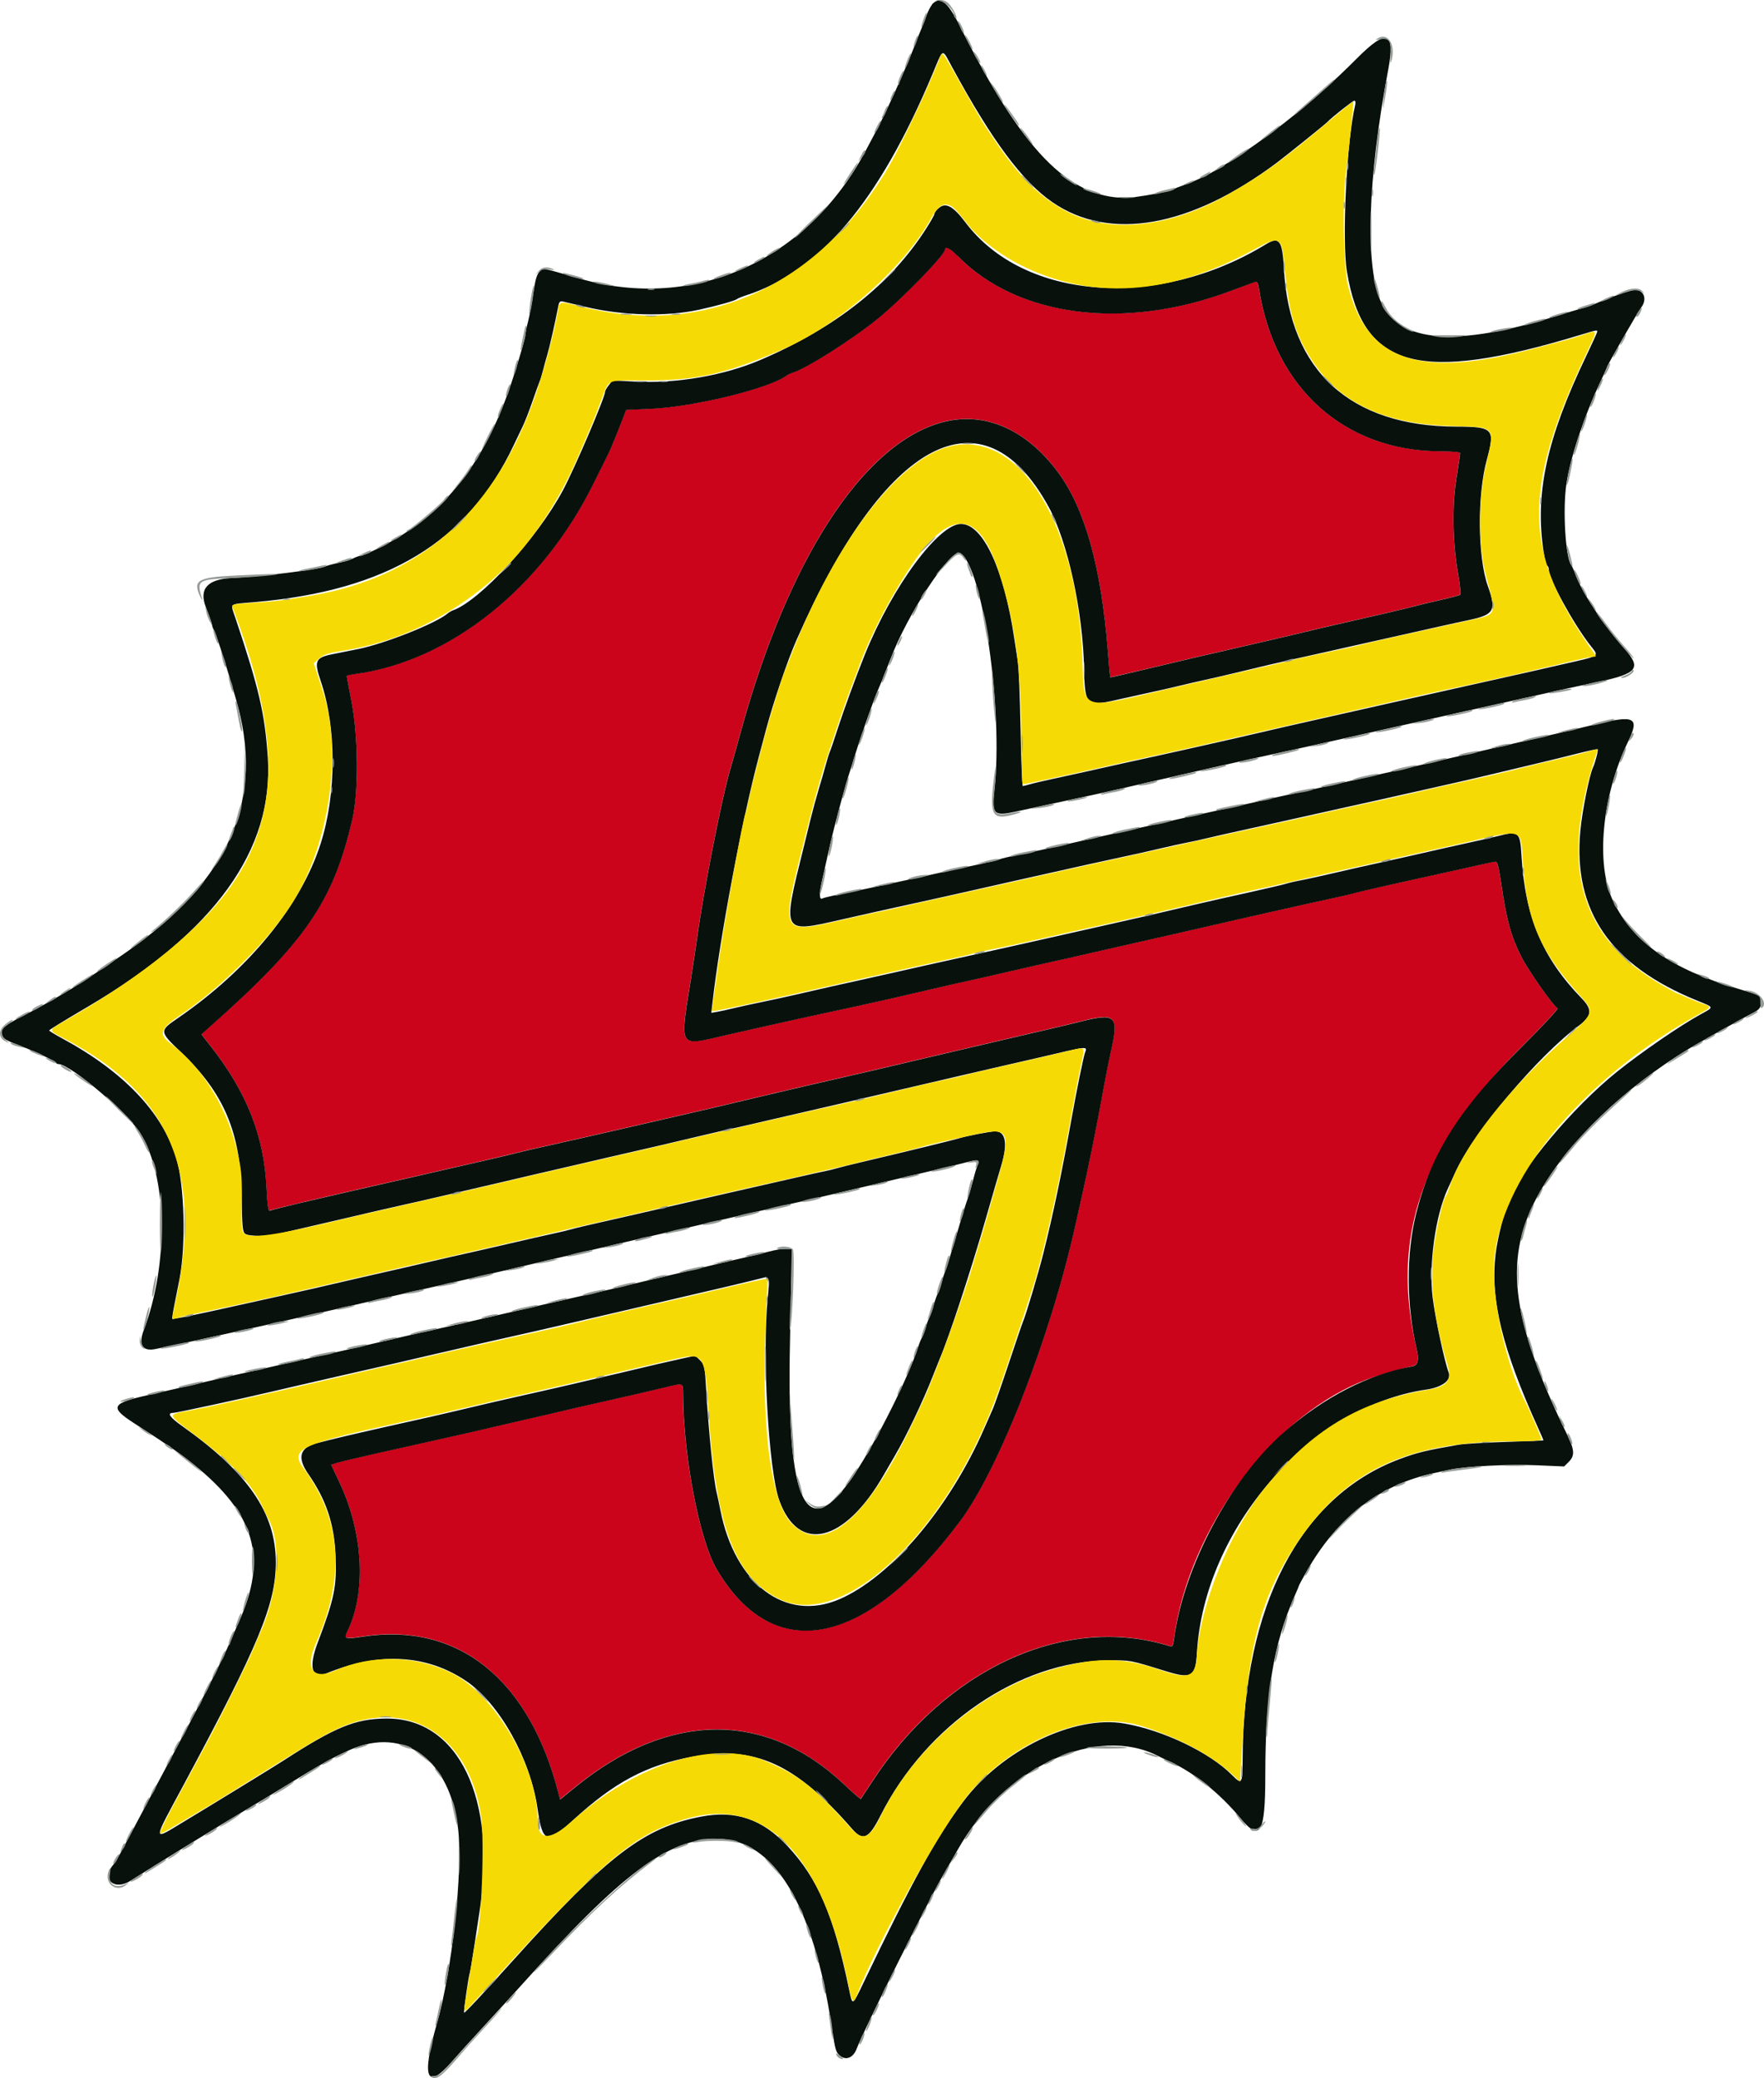 <?xml version="1.0" encoding="UTF-8"?>
<svg id="svg" xmlns="http://www.w3.org/2000/svg" viewBox="0 0 398.55 469.36">
  <defs>
    <style>
      .cls-1 {
        fill: #08110c;
      }

      .cls-1, .cls-2, .cls-3, .cls-4 {
        fill-rule: evenodd;
      }

      .cls-2 {
        fill: #f6da05;
      }

      .cls-3 {
        fill: #969b97;
      }

      .cls-4 {
        fill: #cc041b;
      }
    </style>
  </defs>
  <g id="svgg">
    <path id="path0" class="cls-4" d="M213.51,56.3c0,1.19-9.75,11.22-15.22,15.66-5.86,4.75-16.09,11.23-19.28,12.21-.49.15-1.07.41-1.29.59-3.68,2.87-20.81,7.1-30.55,7.53l-5.74.26-.6,1.6c-.99,2.66-2.97,7.5-3.34,8.17-.19.35-1.72,3.42-3.4,6.83-11.6,23.52-32.46,40.18-53.87,43.05-1.04.14-1.9.34-1.9.44s.49,2.74,1.09,5.85c1.52,7.89,1.61,20.28.19,26.42-4.3,18.69-10.54,27.77-32.41,47.15l-1.71,1.52,1.95,2.48c8.3,10.54,12.2,20.38,12.76,32.2.17,3.58.39,5.27.69,5.16.62-.22,5.05-1.32,9.04-2.25,1.87-.43,5.38-1.25,7.8-1.81,2.42-.56,5.98-1.38,7.9-1.81,6.09-1.37,10.79-2.45,14.1-3.23,1.76-.41,5.63-1.3,8.6-1.97,2.97-.67,6.39-1.48,7.6-1.79,1.21-.32,4.36-1.05,7-1.64s6.69-1.5,9-2.03c2.31-.53,5.82-1.33,7.8-1.78,1.98-.45,5.04-1.15,6.8-1.57,1.76-.42,4.91-1.14,7-1.61,4.08-.92,10.24-2.36,15.4-3.61,1.76-.42,4.82-1.15,6.8-1.61,1.98-.46,5.04-1.18,6.8-1.59,1.76-.42,5.63-1.31,8.6-1.98,2.97-.67,6.48-1.48,7.8-1.8,1.32-.32,4.02-.96,6-1.42,1.98-.46,5.4-1.27,7.6-1.79,2.2-.53,7.96-1.87,12.8-3,12.52-2.9,15.21-3.54,18.6-4.39,8.33-2.09,8.92-1.48,6.94,7.19-.33,1.43-.94,4.49-1.35,6.8-1.59,8.8-3.52,18.42-5.14,25.6-.42,1.87-1.05,4.66-1.39,6.2-5.6,25.27-17.26,55.2-26.08,66.99-21.41,28.61-42.15,32.68-55.02,10.81-3.87-6.58-7.52-25.64-7.55-39.43,0-2.63.08-2.59-3.52-1.72-4.17,1-8.96,2.11-14.49,3.35-4.66,1.04-7.13,1.62-12.2,2.82-1.54.37-4.24.99-6,1.38-1.76.39-5.27,1.2-7.8,1.8-2.53.6-6.13,1.43-8,1.84-1.87.41-4.93,1.1-6.8,1.52-1.87.42-6.73,1.51-10.8,2.42-4.07.91-7.97,1.84-8.66,2.06l-1.26.4,1.92,4.08c5.37,11.42,6.06,24.83,1.72,33.59-.82,1.66-.48,1.79,3.36,1.19,21.67-3.35,37.76,9.5,44.38,35.44l.34,1.34,3.4-2.77c21.08-17.19,43.14-17.39,60.88-.56,1.95,1.85,3.6,3.29,3.67,3.2.08-.09,1.19-1.78,2.47-3.76,16.65-25.68,43.67-38.06,67.21-30.8.75.23.87.06,1.1-1.67,3.41-25.24,22.94-51.16,44.26-58.72,2.71-.96,8.01-2.48,9.7-2.78q1.7-.3.87-3.83c-6.02-25.43,1.1-45.84,23.89-68.48,4.58-4.55,8.15-8.39,7.93-8.53-1.08-.67-6.72-8.73-8.24-11.76-2.32-4.65-3.28-8.15-4.49-16.43-.55-3.78-.87-4.98-1.3-4.94-.52.06-4.37.9-10.57,2.3-1.32.3-6.18,1.38-10.8,2.39s-9.03,2.03-9.8,2.26c-.77.22-2.57.65-4,.96-1.43.3-4.76,1.04-7.4,1.63-2.64.59-6.24,1.4-8,1.79-1.76.39-4.91,1.11-7,1.59-2.09.48-5.78,1.32-8.2,1.88s-5.84,1.33-7.6,1.74c-1.76.41-4.82,1.1-6.8,1.54-1.98.44-5.67,1.28-8.2,1.87-2.53.59-6.13,1.41-8,1.82-6.32,1.4-10.18,2.28-15.6,3.54-2.97.69-6.21,1.43-7.2,1.63-.99.2-3.78.83-6.2,1.4-11.15,2.61-15.66,3.63-24,5.41-1.98.42-5.67,1.23-8.2,1.79-2.53.56-6.13,1.36-8,1.78-1.87.41-5.47,1.23-8,1.81-11.27,2.6-10.74,3.43-8.17-12.79.52-3.3,1.12-7.26,1.33-8.8,1.51-11.08,5.73-32.49,7.65-38.8.2-.66,1.29-4.53,2.41-8.6,10.57-38.25,27.21-64,44.73-69.19,9.74-2.88,19.38,1.12,26.8,11.12,6.09,8.22,9.75,21.39,11.25,40.46.25,3.19.49,5.82.53,5.85.04.03,2.59-.55,5.67-1.28,10.32-2.47,17.91-4.25,25.4-5.95,4.03-.92,12.44-2.88,15.4-3.61,1.32-.32,4.83-1.14,7.8-1.81,8.01-1.82,11.94-2.74,14.4-3.39,1.21-.32,3.96-.98,6.11-1.47,2.15-.49,4.07-1,4.27-1.12.21-.13.04-2.06-.42-4.62-1.27-7.11-1.43-15.33-.41-21.7.47-2.92.85-5.48.85-5.7,0-.23-1.82-.4-4.5-.41-21.66-.08-37.5-14.28-40.95-36.72-.21-1.35-.41-1.69-.91-1.52-.35.12-2.89,1.05-5.64,2.08-24,8.96-48.12,5.83-61.58-8-1.66-1.7-2.82-2.31-2.82-1.48"/>
    <path id="path1" class="cls-1" d="M210.58,1.06c-.36.4-.93,1.52-1.27,2.5-.34.98-.78,2.14-.99,2.58-.21.44-1,2.42-1.76,4.4-1.83,4.77-6.37,14.85-8.37,18.6-.88,1.65-2.03,3.81-2.55,4.8-13.18,24.93-38.72,36.42-64.53,29.02-9.29-2.67-8.3-2.5-9.22-1.58-.61.61-.96,1.83-1.38,4.79-.31,2.18-.84,5.04-1.18,6.35-.34,1.31-.62,2.68-.62,3.03,0,.67-.88,3.76-2.66,9.38-6.09,19.18-15.45,31.23-29.99,38.61-2.16,1.1-4.2,1.99-4.53,1.99-.34,0-1.1.26-1.7.57-.6.31-2.13.78-3.4,1.04-1.27.26-2.59.62-2.94.8-1.26.66-14.77,2.33-20.98,2.6q-8.42.36-6,6.59c.77,1.97,1.4,3.77,1.4,4s.17.73.39,1.11c.43.76,2.26,6.28,3.55,10.69.45,1.54,1.09,3.7,1.41,4.8,6.71,22.62-1.18,40.9-24.75,57.35-4.75,3.31-10.44,7.1-12.4,8.26-1.1.65-2.3,1.36-2.67,1.58-1.79,1.08-6,3.39-8.44,4.63-3.94,2.01-4.87,2.82-4.56,4.04.27,1.06.67,1.3,4.47,2.75,3.09,1.17,7.56,3.31,7.73,3.7.07.16.35.3.62.3,2.55,0,15.52,10.95,18.42,15.57,6.12,9.72,6.48,29.55.79,44.54-1.26,3.32-.26,4.86,2.74,4.22.93-.2,3.31-.7,5.29-1.11,1.98-.41,5.76-1.23,8.4-1.82s6.33-1.41,8.2-1.81c1.87-.41,4.93-1.09,6.8-1.52,1.87-.43,5.56-1.27,8.2-1.86,2.64-.59,6.29-1.42,8.1-1.84,1.82-.42,4.79-1.11,6.6-1.53,1.82-.42,5.46-1.25,8.1-1.84,2.64-.6,6.24-1.41,8-1.82,1.76-.4,4.73-1.09,6.6-1.52,3.06-.7,5.91-1.37,15.6-3.66,6.89-1.63,10.44-2.46,14.6-3.43,2.42-.56,5.84-1.36,7.6-1.77,3-.7,8.14-1.89,15.6-3.6,1.76-.4,4.73-1.1,6.6-1.54,1.87-.44,5.02-1.16,7-1.6,1.98-.44,4.86-1.1,6.4-1.46,1.54-.36,3.88-.9,5.2-1.21,1.32-.31,4.29-1.01,6.6-1.56,2.31-.55,5.73-1.36,7.6-1.8,7.8-1.82,13.94-3.3,16.14-3.88,2.68-.71,2.94-.61,2.34.93-.24.61-.73,2.28-1.09,3.71-.36,1.43-.81,2.96-.99,3.4-.18.44-.78,2.33-1.34,4.2-3.01,10.14-3.54,11.87-3.87,12.6-.2.44-.57,1.61-.82,2.6-.25.99-.6,1.98-.77,2.2-.17.22-.62,1.48-1,2.8-.38,1.32-.82,2.58-.98,2.8-.16.22-.52,1.21-.8,2.2-.28.99-.65,1.98-.82,2.2-.17.22-.54,1.12-.82,2-2.18,6.85-9.38,21.24-14.41,28.8-10.86,16.33-15.38,7.18-14.59-29.6.17-7.92.33-15.93.36-17.8l.05-3.4-1.08-.12c-.6-.07-2.49.25-4.2.7-1.71.45-4.29,1.08-5.72,1.4-1.43.32-4.13.95-6,1.41-1.87.46-5.29,1.27-7.6,1.81-2.31.54-5.64,1.32-7.4,1.74-8.46,2.03-10.72,2.56-14.8,3.46-2.42.54-6.02,1.36-8,1.82-1.98.47-5.04,1.17-6.8,1.57-1.76.4-5.27,1.21-7.8,1.8-2.53.59-6.13,1.42-8,1.83-5.78,1.28-10.01,2.24-14.8,3.37-6.62,1.56-10.92,2.54-14.8,3.39-1.87.41-5.47,1.23-8,1.81-2.53.59-6.13,1.4-8,1.82-1.87.41-4.93,1.1-6.8,1.54-8.44,1.97-12.44,2.89-15.6,3.6-8.33,1.86-8.79,2.74-3.3,6.29,8.07,5.21,10.46,6.87,13.5,9.32,14.02,11.33,16.84,21.16,10.24,35.71-.42.94-1.35,3.05-2.06,4.7-1.35,3.15-5.69,11.84-9.3,18.6-3.08,5.77-6.16,11.55-7.99,15-.88,1.65-2.41,4.53-3.4,6.4s-2.52,4.75-3.4,6.4c-.87,1.65-1.85,3.29-2.16,3.65-2.83,3.23.16,6.01,3.9,3.62,5.43-3.47,22.09-13.7,26.17-16.08,1.76-1.03,5.63-3.36,8.6-5.19,8.05-4.96,11.04-6.64,14.8-8.29,12.25-5.39,22.59,2.18,24.42,17.9,1.1,9.4-1.37,32.02-4.81,43.98-3.52,12.26-2.36,15.16,3.39,8.55,1.31-1.51,4.64-5.18,7.39-8.16,2.75-2.98,6.44-7.02,8.2-8.98,22.88-25.48,33.26-33.23,44.4-33.18,12.72.06,21.66,14.74,25.83,42.38.84,5.57.94,5.89,2.05,6.72,1.3.97,2.85.25,3.57-1.64,1.62-4.26,15.86-32.84,19.58-39.31,1.58-2.73,3.07-5.33,3.32-5.77,10.54-18.66,31.4-28.32,45.38-21.02.37.19,1.66.81,2.87,1.37,5.24,2.43,11.03,7.11,15.54,12.55,4.52,5.47,5.66,3.53,5.66-9.62,0-18.53,1.84-29.72,6.66-40.59.52-1.16.94-2.18.94-2.26s.75-1.47,1.66-3.09c6.96-12.31,16.5-19.68,28.86-22.33,1.03-.22,2.66-.57,3.63-.78,3.52-.76,13.31-1.26,19.51-.99l6.26.27,1.04-1.04c1.39-1.39,1.32-2.68-.33-6.07-13.05-26.8-14.56-40.3-6.15-54.98,6.59-11.5,19-23.39,33.72-32.31,2.08-1.26,12.2-6.93,13.8-7.73,2.09-1.04,2.39-1.4,2.39-2.87,0-1.36.03-1.34-5.32-2.94-15.02-4.46-23.45-10.37-28.03-19.65-4.07-8.23-2.63-23.82,3.32-36.11,2.68-5.52,1.56-6.09-7.56-3.87-5.34,1.3-10.53,2.53-14.6,3.44-1.76.4-5.27,1.21-7.8,1.8s-6.04,1.41-7.8,1.8-4.82,1.1-6.8,1.57c-1.98.47-5.67,1.31-8.2,1.88-2.53.56-6.13,1.37-8,1.79s-5.02,1.14-7,1.59c-1.98.45-5.58,1.24-8,1.76s-6.02,1.32-8,1.78c-1.98.46-5.67,1.27-8.2,1.82s-6.22,1.37-8.2,1.82c-3.56.82-6.02,1.37-15,3.35-2.53.56-6.22,1.39-8.2,1.85-5.52,1.28-10.02,2.27-14.31,3.15-2.15.44-4.07.9-4.26,1.02-.19.12-2.13.6-4.29,1.06-6.51,1.39-10.49,2.25-15.54,3.38-5.49,1.22-9.82,2.15-15.75,3.35-2.28.46-4.31.94-4.5,1.06-.72.45-.77-.99-.13-3.87,1.46-6.6,2.12-9.49,2.75-11.96,1.29-5.04,2.7-10.22,3.24-11.8.3-.88,1.03-3.22,1.64-5.2,1.08-3.54,4.22-12.43,4.94-14,.43-.93,2.26-5.46,2.91-7.18,3.8-10.16,13.76-25.27,15.8-23.98,5.05,3.18,9.73,35.74,7.69,53.51-.63,5.51-.16,5.98,4.88,4.87,3.48-.77,10.72-2.33,15.73-3.4,1.98-.42,5.67-1.24,8.2-1.83,8.84-2.04,11.43-2.64,14.8-3.4,1.87-.42,5.47-1.24,8-1.82,2.53-.58,6.17-1.39,8.1-1.81,1.93-.42,5.08-1.1,7-1.52,1.93-.42,5.66-1.25,8.3-1.85,5.97-1.35,13.7-3.08,23.2-5.2,2.64-.59,6.33-1.41,8.2-1.84,1.87-.42,5.02-1.12,7-1.55,1.98-.43,5.67-1.26,8.2-1.83,5.77-1.31,10.38-2.32,15.01-3.29,8.71-1.83,9.65-3.07,5.67-7.51-4.46-4.98-9.46-12.53-10.92-16.48-.38-1.04-.85-2.09-1.04-2.34-1.3-1.73-1.95-12.49-1.1-18.27.87-5.89,3.87-14.97,7.58-22.88.88-1.88,1.6-3.48,1.6-3.57,0-.32,6.95-12.44,7.67-13.37,1.47-1.9.75-4.05-1.35-4.05-.93,0-6.06,1.8-9.31,3.26-.44.2-1.7.61-2.8.93-1.1.31-3.53,1.04-5.4,1.62-22.79,7.1-35.49,6.18-39.77-2.85-3.75-7.93-3.18-27.79,1.54-52.76,1.62-8.61-.34-9.29-7.11-2.47-10.18,10.26-22.49,19.9-33.06,25.9-1.45.82-4.79,2.31-6.23,2.77-.86.28-1.75.64-1.97.81-.67.51-8.79,1.99-10.94,1.99-12.99,0-23.46-10.84-37.5-38.84-2.77-5.52-4.48-6.84-6.29-4.84M215.22,15.35c8.89,16.38,15.79,25.66,22.54,30.31,12.93,8.92,31.13,5.73,50.68-8.88,2.01-1.5,11.13-8.84,11.48-9.24.78-.88,5.73-4.8,6.07-4.8.23,0,.33.4.21.9-1.93,8.02-3.05,30.59-1.88,37.7,3.61,21.94,16.26,25.36,52.81,14.28,3.62-1.1,3.81-1.13,3.73-.66-.04.23-1.16,2.69-2.49,5.47-8.99,18.79-11.65,31.13-9.58,44.41.23,1.48.58,2.8.78,2.92.2.12.36.5.36.83,0,2.12,5.43,12.09,9.3,17.08,2.12,2.73,2.64,2.35-6,4.33-1.81.42-4.78,1.1-6.6,1.51-1.82.42-5.37,1.21-7.9,1.77-2.53.55-6.22,1.38-8.2,1.83-1.98.45-5.67,1.28-8.2,1.84s-6.13,1.36-8,1.79c-6.13,1.38-12.54,2.83-16.2,3.65-5.98,1.34-9.77,2.21-14.6,3.34-2.53.59-6.13,1.42-8,1.83-1.87.41-5.02,1.12-7,1.58-1.98.45-5.22,1.17-7.2,1.6-3.88.84-10.75,2.36-16.2,3.59-1.87.42-5.11,1.13-7.2,1.58-2.09.45-4.43.99-5.2,1.22-.77.22-1.51.41-1.65.41s-.36-5.81-.5-12.9c-.14-7.1-.41-13.89-.6-15.1-.19-1.21-.57-3.64-.83-5.4-2.33-15.63-7.07-25.8-12.04-25.8s-15.39,13.86-21.75,29.6c-1.9,4.71-4.8,12.63-6.08,16.6-.78,2.42-1.57,4.76-1.77,5.2-.19.44-.62,1.79-.94,3s-1.05,3.73-1.62,5.6c-.56,1.87-1.37,4.84-1.8,6.6-.43,1.76-1.16,4.73-1.62,6.6-4.83,19.45-4.95,19.23,8.4,16.19,6.09-1.38,10.39-2.34,16.2-3.61,5.42-1.18,10.02-2.21,15-3.34,1.87-.43,5.56-1.26,8.2-1.85,6.01-1.34,9.9-2.21,16-3.58,2.64-.59,6.42-1.41,8.4-1.83,1.98-.41,5.58-1.22,8-1.79,2.42-.57,5.3-1.2,6.4-1.41,1.1-.21,3.08-.64,4.4-.96,1.32-.32,4.47-1.03,7-1.59,2.53-.55,6.67-1.47,9.2-2.03,2.53-.56,6.31-1.4,8.4-1.87s5.24-1.16,7-1.56c1.76-.39,5-1.11,7.2-1.59,2.2-.49,5.8-1.3,8-1.8,2.2-.51,5.8-1.32,8-1.8,2.2-.48,6.88-1.57,10.4-2.41,3.52-.84,8.38-2,10.8-2.58,2.42-.58,6.18-1.5,8.35-2.05,2.17-.55,4.01-.94,4.09-.86.18.18-.55,3.03-1.05,4.1-.83,1.78-2.46,9.89-2.87,14.33-1.69,18.07,6.78,30.38,26.38,38.34,3.94,1.6,3.89,1.41.8,3.11-4.61,2.52-13.23,8.44-18.86,12.94-9.98,7.98-22.26,22.63-24.04,28.69-.16.55-.43,1.18-.6,1.4-.73.96-2.41,7.55-2.83,11.15-1.21,10.26,1.5,21.33,9.59,39.2.68,1.51,1.24,2.79,1.24,2.84s-3.83.21-8.5.35c-4.68.14-9.49.43-10.7.64-7.46,1.3-9.42,1.78-13.39,3.27-22.37,8.38-35.27,33.11-35.39,67.85-.02,5.52-.17,5.73-2.42,3.46-5.04-5.09-15.55-10.11-24.31-11.62-11.35-1.96-27.65,5.95-36.41,17.66-6.13,8.19-11.47,17.88-22.52,40.89-2.57,5.35-2.47,5.31-3.28,1.41-3.48-16.69-7.01-24.9-13.86-32.25-5.7-6.11-11.73-8.18-19.54-6.68-12.88,2.46-21.07,8.71-42.28,32.24-6.96,7.72-11.14,12.19-11.28,12.05-.16-.16.99-8.17,1.29-9.02.11-.31.57-3.01,1.01-6,.45-2.99.98-6.52,1.19-7.84,3.99-25.49-4.76-43.66-21-43.58-7.02.03-11.53,1.87-23.42,9.57-2.04,1.32-16.17,9.98-22.1,13.55-7.57,4.55-7.55,5.29-.23-8.34,16.92-31.49,20.71-40.64,20.72-50.05.01-11.11-6.25-20.22-21.12-30.76-2.84-2.01-3.53-3-2.1-3,.72,0,15.03-3.09,22.23-4.79,1.76-.42,4.82-1.13,6.8-1.58,1.98-.45,5.58-1.28,8-1.84,2.42-.56,5.66-1.3,7.2-1.64,2.92-.65,6.18-1.4,13.6-3.13,10.38-2.41,12.81-2.96,23.8-5.43,1.87-.42,6.55-1.5,10.4-2.4,7.57-1.77,13.33-3.11,19-4.42,11.29-2.61,20.07-4.69,21.79-5.16,1.95-.54,2.03-.32,1.55,4.38-1.29,12.93.18,38.94,2.58,45.7,4.35,12.2,14.8,9.67,23.65-5.73.43-.75,1.53-2.64,2.44-4.2,2.67-4.57,6.42-12.43,8.63-18.09.66-1.68,1.35-3.42,1.54-3.86,2.11-4.92,7.05-19.93,10.4-31.6,2.12-7.37,2.86-9.91,3.49-12,1.52-4.99,1.04-7.8-1.32-7.8-1.1,0-6.49,1.04-8.36,1.62-1.25.38-12.17,3.05-21.2,5.17-2.86.67-5.74,1.39-6.4,1.59-.66.2-1.83.48-2.6.63-.77.15-3.2.68-5.4,1.19-2.2.51-5.26,1.2-6.8,1.55-1.54.34-4.87,1.1-7.4,1.68-2.53.58-6.13,1.41-8,1.83-3.93.89-8.45,1.94-14.4,3.32-2.31.54-6.36,1.46-9,2.05-2.64.59-5.38,1.24-6.08,1.45-.7.21-2.86.72-4.8,1.14-1.94.42-5.5,1.23-7.92,1.8s-6.02,1.4-8,1.84c-4.75,1.06-9.15,2.06-13.8,3.15-2.09.49-5.69,1.32-8,1.83-2.31.52-5.82,1.32-7.8,1.79-4.83,1.14-11.64,2.69-15.8,3.6-1.87.41-5.02,1.11-7,1.55-12.08,2.7-17.04,3.72-17.2,3.56-.06-.07.13-1.39.44-2.93.31-1.54.85-4.24,1.19-6,1.5-7.63,1.14-21.31-.73-27.4-3.18-10.37-11.93-19.53-25.81-27.03-1.59-.86-2.89-1.65-2.89-1.76.01-.17,2.43-1.66,8.96-5.51,28.4-16.74,41.81-35.34,40.43-56.1-.65-9.86-1.97-15.56-7.24-31.33-1.26-3.76-1.78-3.29,4.23-3.81,30-2.57,48.29-13.65,58.58-35.47.62-1.32,1.53-3.21,2.01-4.2s1.47-3.51,2.19-5.6c.72-2.09,1.46-4.16,1.65-4.6.19-.44.54-1.61.79-2.6.25-.99.69-2.61.99-3.6.48-1.61,1.76-7.27,2.41-10.7.21-1.08.4-1.27,1.12-1.11.48.11,2.76.64,5.07,1.19,8.41,2,18.28,2.25,25.61.65,4.21-.92,8.06-2,8.59-2.41.22-.17,1.12-.54,1.99-.82,16.79-5.41,30.04-21.12,42.18-49.99,2.58-6.13,2.05-5.97,4.53-1.39M211.91,47.14c-.44.44-.8.98-.8,1.2s-.84,1.7-1.86,3.3c-8.03,12.56-20.51,22.43-37.54,29.7-8.13,3.47-18.8,5.31-28.06,4.85l-5.26-.26-.83,1.06c-.46.58-.84,1.24-.84,1.45,0,1.25-6.85,17.27-9.54,22.31-5.78,10.83-18.74,24.97-24.86,27.11-.33.12-.88.44-1.21.72-2.66,2.24-14.21,6.82-20.22,8.02-1.75.35-4.33.87-5.75,1.15-3.89.77-4.22,1.53-2.68,6.06,3.6,10.57,3.59,25.46-.02,36.75-4.47,13.99-16.31,28.46-32.19,39.35-4.32,2.96-4.31,3.01.69,7.77,9.64,9.19,13.41,18.08,13.64,32.08.12,7.34.22,8.46.81,8.9.8.59,4.86.64,7.13.09.88-.21,3.67-.86,6.2-1.44,2.53-.58,5.95-1.37,7.6-1.76,5.72-1.36,12.22-2.85,15.6-3.6,1.87-.41,4.93-1.11,6.8-1.55,1.87-.44,5.38-1.25,7.8-1.81,2.42-.56,5.97-1.38,7.9-1.84,3.88-.92,7.82-1.83,14.7-3.42,2.53-.58,6.13-1.42,8-1.86,1.87-.44,4.84-1.13,6.6-1.52,2.89-.65,5.67-1.3,15.6-3.65,1.76-.42,4.73-1.1,6.6-1.51,1.87-.42,5.47-1.24,8-1.84,2.53-.59,6.04-1.4,7.8-1.8,1.76-.39,5.27-1.2,7.8-1.8s6.09-1.42,7.9-1.84c1.82-.42,4.83-1.12,6.7-1.56s4.88-1.14,6.7-1.56c1.82-.42,5.37-1.25,7.9-1.84s6.04-1.4,7.8-1.8c1.76-.4,5.27-1.2,7.8-1.79,12.06-2.82,11.34-2.75,10.78-1.07-.37,1.12-1.89,8.59-2.98,14.67-2.18,12.15-4.17,21.68-6.41,30.6-1.14,4.53-3.91,13.83-4.6,15.4-.19.44-1.63,4.67-3.2,9.39-1.57,4.72-3.18,9.31-3.57,10.2-.4.88-1.27,2.87-1.94,4.41-7.81,17.96-21.18,33.7-32.84,38.68-12.12,5.17-23.54-3.46-26.82-20.27-.26-1.32-.62-3.03-.81-3.8-.73-3-1.81-13.61-2.38-23.34-.31-5.24-.39-5.6-1.38-6.59l-1.05-1.05-3.1.67c-2.99.65-6.96,1.57-13.3,3.09-6.36,1.52-17.31,4.05-22.6,5.22-3.52.77-9.17,2.09-15.6,3.62-3.03.72-4.98,1.16-15,3.4-6.86,1.53-12.67,2.9-16.04,3.8-3.78,1-4.38,3.24-1.84,6.9,4.05,5.85,5.85,11.19,6.17,18.29.32,7.11-.24,9.85-4.07,19.94-2.04,5.38-1.29,8.19,1.84,6.89,12-4.95,22.76-4.39,31.73,1.65,7.52,5.07,14.54,17.6,16.15,28.88,1.11,7.75,2.04,8.05,7.99,2.58,9.33-8.59,16.69-12.5,27.03-14.36,14.12-2.55,23.22,1.57,36.04,16.31,2.48,2.85,3.78,2.23,6.44-3.04,10.35-20.5,31.4-34.86,51.35-35.02,5.18-.04,4.95-.08,12.93,2.39,6.01,1.86,6.87,1.38,7.18-4.03,1.61-28.17,25.66-55.77,51.88-59.53,3.51-.5,5.66-2.12,5.03-3.78-.97-2.52-3.11-12.55-3.65-17.09-.89-7.44.63-18.37,3.39-24.4.2-.44.99-2.16,1.75-3.82,4.15-9.08,18.66-26.26,28.01-33.18,2.84-2.1,2.97-3.57.53-6.08-8.88-9.14-12.8-18.44-13.6-32.26-.31-5.34-.63-5.61-5.23-4.42-.88.23-3.13.74-5,1.15-3.29.71-9.35,2.08-16.4,3.69-1.87.43-4.93,1.1-6.8,1.51-1.87.4-5.83,1.3-8.8,1.99s-6.39,1.45-7.6,1.67c-1.21.22-2.74.58-3.4.79-.66.21-4.53,1.11-8.6,2.01-4.07.89-8.93,1.99-10.8,2.43-8.01,1.9-16.55,3.86-22.4,5.15-1.87.41-4.93,1.1-6.8,1.53-1.87.43-5.56,1.26-8.2,1.85s-6.24,1.39-8,1.79c-3.06.68-8.63,1.92-16.4,3.63-1.98.44-5.13,1.15-7,1.58-1.87.43-5.47,1.24-8,1.79-4.4.96-7.34,1.62-15.1,3.41-1.93.44-5.21,1.15-7.3,1.58-2.09.43-4.88,1.04-6.2,1.36-1.32.32-2.99.69-3.71.81l-1.31.23.24-2.09c1.66-14.8,6.77-41.9,10.56-55.99.46-1.7,1.18-4.4,1.6-6,1.65-6.2,4.81-15.48,6.84-20.1,20.02-45.48,42.1-57.17,56.95-30.15,4.32,7.87,7.77,23.58,8.04,36.66.17,8.25.5,8.55,7.54,6.94,1.79-.41,5.14-1.15,7.45-1.65,2.31-.5,5.28-1.17,6.6-1.5,1.32-.33,3.93-.93,5.8-1.34,1.87-.41,4.93-1.11,6.8-1.57,6.01-1.46,10.12-2.42,13.6-3.19,1.87-.41,5.56-1.24,8.2-1.83,2.64-.59,6.24-1.4,8-1.8,1.76-.4,5.36-1.2,8-1.79,2.64-.59,6.33-1.42,8.2-1.84s4.93-1.1,6.8-1.49c5.69-1.21,6.2-2.13,4.23-7.66-2.32-6.5-2.43-20.64-.21-28.63,1.9-6.85,1.41-7.37-6.85-7.38-23.99-.03-37.76-12.6-39.01-35.59-.35-6.49-1.05-7.44-4.1-5.58-24.41,14.89-54.59,12.68-67.86-4.95-2.88-3.83-4.6-4.68-6.21-3.07M216.33,57.77c13.47,13.83,37.59,16.96,61.58,8,2.75-1.03,5.29-1.96,5.64-2.08.5-.16.7.17.91,1.52,3.44,22.43,19.29,36.64,40.95,36.72,2.68.01,4.5.18,4.5.41,0,.22-.38,2.78-.85,5.7-1.02,6.37-.86,14.59.41,21.7.46,2.56.63,4.49.42,4.62-.2.12-2.12.63-4.27,1.12-2.15.49-4.9,1.15-6.11,1.47-2.46.64-6.39,1.57-14.4,3.39-2.97.67-6.48,1.49-7.8,1.81-2.96.72-11.37,2.69-15.4,3.61-7.49,1.7-15.08,3.48-25.4,5.95-3.08.74-5.63,1.32-5.67,1.28-.04-.03-.28-2.67-.53-5.85-1.5-19.08-5.16-32.24-11.25-40.46-7.42-10-17.06-14.01-26.8-11.12-17.52,5.19-34.17,30.94-44.73,69.19-1.12,4.07-2.21,7.94-2.41,8.6-1.92,6.31-6.14,27.71-7.65,38.8-.21,1.54-.81,5.5-1.33,8.8-2.57,16.22-3.1,15.39,8.17,12.79,2.53-.58,6.13-1.4,8-1.81,1.87-.41,5.47-1.21,8-1.78,2.53-.56,6.22-1.37,8.2-1.79,8.34-1.78,12.85-2.8,24-5.41,2.42-.57,5.21-1.19,6.2-1.4.99-.2,4.23-.94,7.2-1.63,5.42-1.26,9.28-2.14,15.6-3.54,1.87-.41,5.47-1.23,8-1.82,2.53-.59,6.22-1.43,8.2-1.87,1.98-.44,5.04-1.14,6.8-1.54,1.76-.41,5.18-1.19,7.6-1.74s6.11-1.39,8.2-1.88c2.09-.48,5.24-1.2,7-1.59,1.76-.39,5.36-1.2,8-1.79,2.64-.59,5.97-1.33,7.4-1.63,1.43-.3,3.23-.73,4-.96.77-.22,5.18-1.24,9.8-2.26s9.48-2.1,10.8-2.39c6.19-1.4,10.05-2.24,10.57-2.3.43-.05.74,1.16,1.3,4.94,1.21,8.28,2.17,11.78,4.49,16.43,1.52,3.04,7.16,11.1,8.24,11.76.22.14-3.35,3.97-7.93,8.53-14.32,14.23-20.58,24.09-24.04,37.88-2.26,9.04-2.21,20.65.15,30.6q.83,3.52-.87,3.83c-9.94,1.76-20.05,6.93-29.2,14.96-12.08,10.59-22.56,30.28-24.75,46.55-.23,1.73-.35,1.9-1.1,1.67-23.54-7.26-50.56,5.12-67.21,30.8-1.29,1.98-2.4,3.67-2.47,3.76-.07.08-1.73-1.36-3.67-3.2-17.74-16.84-39.81-16.64-60.88.56l-3.4,2.77-.34-1.34c-6.62-25.94-22.71-38.79-44.38-35.44-3.84.59-4.18.47-3.36-1.19,4.33-8.76,3.64-22.18-1.72-33.59l-1.92-4.08,1.26-.4c.7-.22,4.59-1.15,8.66-2.06,4.07-.91,8.93-2,10.8-2.42,1.87-.42,4.93-1.11,6.8-1.52,1.87-.41,5.47-1.24,8-1.84,2.53-.6,6.04-1.41,7.8-1.8,1.76-.39,4.46-1.01,6-1.38,5.07-1.21,7.54-1.78,12.2-2.82,5.53-1.24,10.32-2.35,14.49-3.35,3.6-.87,3.51-.91,3.52,1.72.03,13.8,3.68,32.85,7.55,39.43,12.86,21.88,33.61,17.8,55.02-10.81,8.82-11.79,20.48-41.73,26.08-66.99.34-1.54.97-4.33,1.39-6.2,1.62-7.18,3.56-16.8,5.14-25.6.42-2.31,1.03-5.37,1.35-6.8,1.98-8.66,1.39-9.28-6.94-7.19-3.39.85-6.08,1.48-18.6,4.39-4.84,1.12-10.6,2.47-12.8,3-2.2.53-5.62,1.33-7.6,1.79-1.98.46-4.68,1.1-6,1.42-1.32.32-4.83,1.13-7.8,1.8-2.97.67-6.84,1.56-8.6,1.98-1.76.42-4.82,1.13-6.8,1.59-1.98.46-5.04,1.18-6.8,1.61-5.16,1.24-11.32,2.69-15.4,3.61-2.09.47-5.24,1.2-7,1.61-1.76.41-4.82,1.12-6.8,1.57-1.98.45-5.49,1.25-7.8,1.78-2.31.53-6.36,1.44-9,2.03s-5.79,1.32-7,1.64c-1.21.32-4.63,1.12-7.6,1.79-2.97.67-6.84,1.56-8.6,1.97-3.3.78-8,1.85-14.1,3.23-1.93.43-5.48,1.25-7.9,1.81-2.42.56-5.93,1.38-7.8,1.81-3.99.92-8.42,2.02-9.04,2.25-.3.11-.52-1.58-.69-5.16-.56-11.82-4.46-21.67-12.76-32.2l-1.95-2.48,1.71-1.52c21.87-19.38,28.11-28.46,32.41-47.15,1.41-6.14,1.32-18.53-.19-26.42-.6-3.11-1.09-5.75-1.09-5.85s.86-.3,1.9-.44c21.42-2.87,42.27-19.53,53.87-43.05,1.68-3.41,3.21-6.48,3.4-6.83.36-.67,2.34-5.51,3.34-8.17l.6-1.6,5.74-.26c9.73-.44,26.87-4.66,30.55-7.53.22-.17.8-.44,1.29-.59,3.19-.98,13.42-7.46,19.28-12.21,5.47-4.44,15.22-14.47,15.22-15.66,0-.83,1.16-.22,2.82,1.48"/>
    <path id="path2" class="cls-2" d="M212.22,13.44c-.35.82-1.21,2.85-1.9,4.5-2.08,4.98-7.63,16.48-9.46,19.6-15.83,27.08-41.66,38.85-69.56,31.7-4.74-1.21-4.92-1.2-5.19.56-.84,5.42-3.6,15.49-6.02,21.94-9.14,24.47-25.81,38.79-49.8,42.79-6.69,1.12-8.5,1.34-13.32,1.62-4.02.24-4.69.37-4.49.9,10.75,28.01,10.84,46.6.31,62.21-6.79,10.08-20.33,21.18-38.4,31.47-3.55,2.02-3.55,1.93,0,3.78,24.44,12.7,31.8,30.67,24.96,60.92-.31,1.38-.45,2.5-.31,2.5s.88-.18,1.65-.41c.77-.23,3.11-.76,5.2-1.19,3.55-.73,5.3-1.11,14.6-3.14,1.98-.43,5.67-1.27,8.2-1.86,2.53-.59,6.04-1.39,7.8-1.79,1.76-.39,5.27-1.2,7.8-1.8,2.53-.6,6.04-1.4,7.8-1.8,7.8-1.75,10.69-2.41,15-3.41,2.53-.59,6.04-1.39,7.8-1.79,1.76-.4,4.73-1.08,6.6-1.52,7.08-1.67,12.71-2.98,15.8-3.66,1.76-.39,5.27-1.2,7.8-1.79,5.36-1.26,10.04-2.34,14.8-3.42,1.87-.42,5.38-1.22,7.8-1.77,2.42-.55,5.3-1.19,6.4-1.42,1.1-.23,3.08-.68,4.4-1,1.32-.32,4.83-1.12,7.8-1.79,2.97-.67,6.39-1.48,7.6-1.8,1.21-.33,4.54-1.14,7.4-1.8,2.86-.67,5.76-1.39,6.44-1.61,1.35-.44,5.86-1.49,12.9-3.01,7.52-1.62,7.93-.58,4.46,11.41-.48,1.65-1.29,4.53-1.81,6.4-.52,1.87-1.33,4.66-1.81,6.2s-1.21,3.97-1.62,5.4c-2.15,7.37-8.91,25.82-11.35,31-.31.66-1.29,2.73-2.18,4.6-10.47,22.13-20.15,30.25-27.42,22.98-4.81-4.81-7.03-22.5-5.84-46.55.23-4.71.36-8.63.29-8.71-.18-.18-2.3.29-17.65,3.93-1.76.42-4.73,1.1-6.6,1.52-5.6,1.26-17.22,4-18.76,4.43-.79.22-4.77,1.14-8.84,2.04-4.07.9-8.93,1.98-10.8,2.41-1.87.42-4.93,1.11-6.8,1.53-1.87.42-5.38,1.23-7.8,1.81-2.42.58-5.57,1.3-7,1.62s-4.58,1.03-7,1.6c-2.42.57-6.38,1.48-8.8,2.04-2.42.56-5.93,1.37-7.8,1.8-1.87.43-4.93,1.13-6.8,1.54-1.87.41-5.47,1.23-8,1.8-2.53.58-6.27,1.35-8.31,1.72-4.59.83-4.62.74,1.31,5.18,8.51,6.37,13.36,11.49,15.61,16.46.56,1.23,1.19,2.56,1.41,2.94,2.97,5.36,2.06,16.96-2.01,25.7-.21.44-.85,1.97-1.43,3.4-1.05,2.61-6.99,14.62-10.18,20.6-4.06,7.62-4.98,9.33-6.22,11.6-2.89,5.3-4.9,9.36-4.72,9.54.11.11,1.21-.42,2.46-1.17,1.25-.75,3.97-2.37,6.06-3.6,3.81-2.23,4.5-2.65,10.8-6.57,14.36-8.93,17.02-10.51,20.4-12.13,15.78-7.54,30,.91,32.8,19.49.84,5.56.06,25.72-1.06,27.53-.11.17-.53,2.42-.95,5.01-.42,2.58-1.02,6.23-1.34,8.1-.72,4.18-.73,4.16,1.62,1.57,29.4-32.43,35.94-38.06,48.32-41.59,17.75-5.07,30.69,8.38,36.48,37.92.68,3.45,1.08,3.98,1.72,2.28,4.51-11.87,19.31-38.51,25.43-45.78,10.54-12.52,27.32-19.06,39.16-15.27,8.73,2.79,15.86,6.65,20.66,11.17l1.46,1.37.26-4.74c1.4-25.78,4.17-36.63,12.55-49.13,11.06-16.5,24.97-23.01,49.12-23.01,3.39,0,6.16-.16,6.16-.35s-.38-1.23-.84-2.3c-1.54-3.59-2.42-5.55-2.79-6.24-4.62-8.64-7.99-24.86-6.92-33.33,2.36-18.74,20.8-40.35,46.44-54.43,2.5-1.37,2.55-1.55.61-2.17-.83-.26-2.45-.91-3.61-1.43-1.16-.52-2.18-.95-2.27-.95s-1.47-.76-3.09-1.68c-18.79-10.74-23.46-26.44-15.38-51.65.69-2.16.95-2.04-2.36-1.04-.66.2-3.54.91-6.4,1.57-2.86.67-6.19,1.47-7.4,1.79-2.53.67-7.73,1.91-11.8,2.81-6.7,1.48-9.88,2.2-14.2,3.21-2.53.59-6.13,1.4-8,1.79-1.87.39-5.56,1.21-8.2,1.8-6.48,1.47-10.9,2.45-15.2,3.38-1.98.43-5.67,1.24-8.2,1.8-2.53.56-6.22,1.38-8.2,1.81-1.98.43-5.67,1.26-8.2,1.83-2.53.57-6.13,1.37-8,1.77-4.41.96-10.13,2.22-14.4,3.18-1.87.42-5.38,1.21-7.8,1.76-2.42.54-6.02,1.35-8,1.8s-6.93,1.54-11,2.44-8.12,1.81-9,2.03-2.86.66-4.4.98c-1.54.31-4.87,1.03-7.4,1.61-16.66,3.77-16.14,4.82-9.94-19.97,1.59-6.35,2.8-10.74,4.14-15.02,1.56-4.96,4.64-14,5.81-17,.68-1.76,1.4-3.65,1.59-4.2,3.21-9.32,11.39-23.8,16.35-28.93,6.67-6.9,11.64-4.73,15.38,6.73,3.74,11.46,5.12,21.68,5.18,38.5.02,5.34.16,9.7.32,9.7.47,0,8.91-1.83,19.37-4.19,2.64-.6,6.33-1.41,8.2-1.81,6.14-1.31,16.09-3.54,23.2-5.21,2.09-.49,5.24-1.21,7-1.6,1.76-.39,5.27-1.19,7.8-1.77,2.53-.58,6.13-1.4,8-1.82s5.47-1.23,8-1.82c6.49-1.5,10.84-2.47,15-3.35,8.57-1.81,20.22-4.46,28.38-6.45,1.75-.43,3.52-.78,3.95-.78.68,0,.71-.09.22-.76-16.19-22.57-16.52-36.67-1.58-68.19,2.41-5.09,2.45-4.93-.82-3.82-1.4.48-3.45,1.1-4.55,1.39-1.1.29-4.07,1.07-6.6,1.75-25.86,6.89-37.75,2.93-42.04-13.97-1.11-4.39-1.37-19.83-.45-26.4.56-3.95,1.72-15.3,1.58-15.43-.05-.05-2.37,1.83-5.15,4.17-10.95,9.23-14.56,11.87-22.72,16.61-13.74,7.98-27.89,9.31-37.82,3.55-5.81-3.37-9.91-7.54-15.42-15.7-2.9-4.29-2.67-3.92-6.94-11.44-5.34-9.42-4.69-8.64-5.53-6.66M216.15,47.64c.66.72,1.66,1.93,2.23,2.7,2.24,3.06,7.09,6.89,11.73,9.28,16.27,8.36,34.19,7.22,53.45-3.38,5.72-3.15,6.09-2.89,6.73,4.56.83,9.58,2.28,14.58,5.89,20.24,6.32,9.92,16.58,14.8,31.92,15.19,9.9.25,9.66,0,7.69,8.51-1.89,8.18-1.86,18.73.07,25.8,2.2,8.06,2.15,8.23-2.45,9.25-1.38.31-4.05.9-5.92,1.31-1.87.42-6.73,1.5-10.8,2.4-4.07.9-8.03,1.82-8.8,2.04-.77.22-4.37,1.03-8,1.79-3.63.76-7.23,1.56-8,1.77-.77.21-3.47.86-6,1.43-7.3,1.67-19.24,4.43-23.4,5.41-18.24,4.31-17.57,4.55-17.92-6.52-.95-30.71-13.88-52.06-29.51-48.72-11.66,2.49-26.23,21.36-36.14,46.83-.81,2.09-1.63,4.16-1.83,4.6-.35.81-1.64,4.89-3.15,10-1.35,4.57-4.35,16.22-4.81,18.72-.24,1.28-.53,2.48-.65,2.67-.56.9-4.77,24.26-6.2,34.4-.42,2.97-.93,6.54-1.12,7.95l-.36,2.54,1.44-.22c1.58-.24,15.17-3.2,22.44-4.88,2.53-.59,6.13-1.41,8-1.82,1.87-.41,4.93-1.1,6.8-1.52,4.99-1.13,12.51-2.81,16.4-3.65,1.87-.41,3.67-.84,4-.97.33-.13,1.95-.49,3.6-.81,3.16-.61,9.24-1.94,15.6-3.42,2.09-.49,5.33-1.21,7.2-1.61,3.3-.7,9.25-2.05,15.8-3.58,1.76-.41,5.18-1.21,7.6-1.77,2.42-.56,5.93-1.38,7.8-1.83s5.02-1.15,7-1.57c1.98-.42,5.67-1.25,8.2-1.84s6.13-1.41,8-1.83,4.93-1.1,6.8-1.52c1.87-.42,5.56-1.25,8.2-1.83,5.68-1.26,10.73-2.39,15.4-3.45,13.48-3.08,12.46-3.46,13.02,4.84.86,12.9,3.87,19.79,13.05,29.93,3.04,3.35,2.88,3.89-2.37,8.48-13.83,12.09-24.33,25.4-27.31,34.65-.27.85-.63,1.72-.8,1.94-.78,1.03-2.48,8.77-2.88,13.11-.7,7.65.24,14.86,3.29,25.21.98,3.33-.16,4.73-4.4,5.43-15.48,2.55-26.43,9.14-36.95,22.24-7.93,9.87-14.6,26.38-15.34,37.92-.3,4.77-1.87,5.36-8.31,3.12-8.6-2.98-14.96-2.95-25.05.12-15.71,4.79-30.67,17.69-37.96,32.72-2.6,5.36-4.12,5.98-6.92,2.82-8.02-9.04-11.48-11.76-19.08-15.03-11.64-5.01-29.43.54-44.1,13.75-4.76,4.28-7.5,4.14-7.5-.4-.02-12.02-9.74-28.55-19.6-33.35-8.09-3.93-17.95-4.13-26.1-.51-5.11,2.27-6.94-.37-4.35-6.24,5.68-12.83,5.84-23.9.49-34.12-.85-1.62-2.19-3.8-2.99-4.84-3.73-4.89-2.05-5.68,24.15-11.39,3.72-.81,8.22-1.84,13.8-3.17,4.58-1.08,11.43-2.66,15.8-3.63,3.09-.69,5.96-1.36,15.4-3.59,1.76-.42,5.27-1.23,7.8-1.82,2.53-.58,5.68-1.31,7-1.61,6.1-1.4,6.44-.85,7.2,11.62,1.59,26.3,5.99,37.92,16.2,42.75,14.57,6.9,38.23-15.77,49.4-47.35,1.77-5.01,7.82-23.31,8.4-25.4,2.49-9.06,5.17-21.09,7.21-32.4,1.63-8.99,2.24-12.24,2.96-15.6.93-4.36,1.19-4.1-3.06-3.08-4.22,1.02-10.21,2.41-16.71,3.88-2.64.6-5.34,1.24-6,1.44-.66.19-2.91.72-5,1.16-3.68.79-5.26,1.16-14.6,3.42-2.42.59-5.93,1.41-7.8,1.83-9.67,2.18-12.88,2.91-22.6,5.16-1.76.41-5.18,1.19-7.6,1.75-4.1.94-6.14,1.42-15,3.51-1.87.44-5.29,1.23-7.6,1.75s-5.82,1.33-7.8,1.8c-1.98.47-5.04,1.18-6.8,1.58s-4.73,1.08-6.6,1.53c-10.83,2.56-12.89,3.04-15.8,3.68-1.76.39-5.27,1.19-7.8,1.78-2.53.59-6.13,1.41-8,1.83-1.87.42-4.93,1.12-6.8,1.58-16.53,4-22.41,4.84-23.65,3.35-.42-.51-.52-2.06-.42-6.9.11-5.22-.01-6.93-.75-10.44-2.14-10.29-7.99-20-15.27-25.38-2.84-2.1-2.42-3.37,2.12-6.42,8.99-6.03,19.58-16.52,24.94-24.71,8.59-13.11,11.81-33.98,7.44-48.08-.21-.67-.78-2.45-1.28-3.95l-.91-2.74,1.22-1.09c1.01-.9,1.97-1.21,5.59-1.79,13.25-2.14,25.74-8.47,35.91-18.2,6.24-5.97,12.44-15.22,16.65-24.84,3.05-6.96,4-9.27,5.62-13.6,1.78-4.76,1.01-4.4,9.35-4.36,11.9.06,18.64-1.43,31.46-6.97,12.95-5.59,27.62-18.55,33.81-29.87,1.81-3.3,3.53-3.76,5.62-1.5"/>
    <path id="path4" class="cls-3" d="M212.4.23c1.12.17,3.11,2.17,3.11,3.12,0,.3.17.65.38.78.71.44-.42-2.11-1.39-3.16-.63-.68-1.33-1.01-2.07-.97l-1.12.06,1.09.16M208.55,4.61c-.36,1.05-.49,1.73-.3,1.52.44-.49,1.31-3.06,1.11-3.27-.09-.09-.45.7-.81,1.75M216.47,5.09c.12.19.4.84.63,1.46.23.61.52,1.01.64.89.24-.24-.93-2.69-1.28-2.69-.12,0-.12.15,0,.34M206.75,9.19c-.25.71-.38,1.36-.29,1.44.09.09.36-.42.6-1.13.25-.71.38-1.36.29-1.44-.09-.09-.36.42-.6,1.13M218.71,9.54c.45.88.91,1.6,1.02,1.6s-.17-.72-.62-1.6-.91-1.6-1.02-1.6.17.72.62,1.6M311.11,8.76c-.45.3-.33.34.46.16,2.18-.51,2.87.38,2.63,3.36-.12,1.56-.08,2.25.11,1.66,1.19-3.75-.73-6.86-3.2-5.18M219.91,11.74c0,.22.36.94.8,1.6.44.66.79,1.02.79.8s-.36-.94-.79-1.6c-.44-.66-.8-1.02-.8-.8M204.98,13.61c-.36.92-.59,1.74-.51,1.82.08.08.45-.6.81-1.52.37-.92.6-1.74.51-1.82s-.45.6-.81,1.52M222.11,15.94c.34.66.71,1.2.82,1.2s-.08-.54-.42-1.2c-.34-.66-.71-1.2-.82-1.2s.08.54.42,1.2M203.31,17.4c-.34.8-.52,1.55-.4,1.67.11.11.21.11.21-.01s.27-.87.6-1.67c.33-.8.52-1.45.41-1.45s-.48.66-.81,1.46M298.5,20.46c-1.55,1.37-3.71,3.27-4.8,4.23-1.09.96-1.72,1.6-1.39,1.43.71-.37,9.2-7.76,9.2-8.01,0-.3-.17-.16-3.01,2.35M313.01,19.14c-.14.77-.35,2.48-.46,3.8-.18,2.19-.15,2.12.38-.8.32-1.76.52-3.47.46-3.8-.07-.33-.24.03-.38.8M224.11,19.31c.38.64,1.05,1.77,1.49,2.5.43.73.87,1.33.97,1.33.28,0-1.39-2.86-2.33-4l-.83-1,.7,1.17M201.57,21.36c-.67,1.47-.54,1.78.18.45.34-.62.54-1.21.45-1.3-.09-.09-.38.29-.63.85M228.31,25.94c.9,1.32,1.72,2.4,1.84,2.4.26,0-.05-.51-1.76-2.9-1.95-2.73-2.01-2.35-.08.5M199.89,25c-.22.58-.51,1.24-.65,1.46-.14.22-.06.29.17.14.44-.27,1.4-2.66,1.07-2.66-.1,0-.37.48-.59,1.06M198.3,28.24c-.84,1.69-.85,1.7-.62,1.7.3,0,1.53-2.44,1.33-2.64-.09-.09-.41.33-.71.94M287.11,29.79c-2.57,2.01-2.94,2.51-.68.93,1.68-1.18,3.07-2.42,2.63-2.36-.08.01-.96.65-1.95,1.43M231.53,30.51c.75,1.05,1.54,2.01,1.75,2.14.21.13-.23-.62-.98-1.67-.75-1.05-1.54-2.01-1.75-2.14-.21-.13.23.62.98,1.67M311.36,30.22c-.12.84-.33,2.61-.46,3.93-.13,1.32-.33,3.12-.46,4-.12.88-.11,1.48.04,1.34.3-.28,1.49-10.41,1.25-10.65-.08-.08-.25.54-.38,1.38M279.71,35c-1.1.77-2.18,1.59-2.4,1.82-.5.52,2.85-1.53,4.15-2.54,1.67-1.29.33-.75-1.75.72M194.5,35.24l-.63,1.3.82-.94c.45-.52.82-1.1.82-1.3,0-.7-.39-.33-1.01.94M304.4,37.54c0,.77.08,1.08.18.7.1-.38.1-1.01,0-1.4-.1-.38-.18-.07-.18.7M192.28,38.84c-1.92,2.98-2.15,3.46-1.04,2.15,1.01-1.18,2.85-4.25,2.56-4.25-.09,0-.77.94-1.52,2.1M275.11,37.98l-1,.81,1.3-.63c.72-.35,1.3-.72,1.3-.82,0-.4-.64-.14-1.6.64M272.21,39.37c-.61.33-1.1.66-1.1.75,0,.34,1.61-.31,2.04-.82.57-.69.45-.68-.94.07M239.51,39.32c0,.27,3.63,2.72,3.8,2.56.08-.08-.75-.73-1.83-1.44-1.08-.72-1.97-1.22-1.97-1.12M231.91,40.94c.75.77,1.45,1.4,1.56,1.4s-.41-.63-1.16-1.4-1.45-1.4-1.56-1.4.41.63,1.16,1.4M304.02,41.34c0,1.1.08,1.5.17.9.09-.61.09-1.51,0-2-.1-.49-.17,0-.17,1.1M268.11,41.36c-1,.48-1.03.54-.2.33,1.13-.28,2.41-.93,1.8-.92-.22,0-.94.27-1.6.58M244.71,42.59c0,.09.4.32.9.5,1.38.51,3.33.94,3.07.68-.31-.31-3.97-1.4-3.97-1.19M263.2,42.92c-1.16.28-2.24.65-2.4.82-.16.17.07.2.51.08s1.48-.35,2.3-.49c.83-.15,1.6-.43,1.72-.62.12-.2.16-.34.1-.32-.07.02-1.07.26-2.24.55M310,43.54c0,.77.08,1.08.18.7.1-.38.1-1.01,0-1.4-.1-.38-.18-.07-.18.7M253.02,44.64c.94.08,2.38.08,3.2,0,.82-.09.05-.15-1.71-.15-1.76,0-2.43.07-1.49.16M303.6,46.34c0,.77.08,1.09.18.7.1-.38.1-1.01,0-1.4-.1-.39-.18-.07-.18.7M309.68,52.34c0,4.07.06,5.74.13,3.7s.07-5.36,0-7.4-.13-.37-.13,3.7M182.71,50.45c-2.31,2.25-3.66,3.69-3,3.22,1.21-.88,7.74-7.34,7.39-7.31-.1,0-2.08,1.85-4.39,4.1M246.71,49.93c.33.22.94.41,1.37.41,1.02,0,.7-.22-.77-.55-.88-.2-1.04-.16-.6.14M190.09,52.04l-1.58,1.7,1.7-1.58c1.58-1.47,1.88-1.82,1.58-1.82-.07,0-.83.77-1.7,1.7M174.61,56.71c-1.6,1.03-1.89,1.44-.5.7,1.68-.89,2.47-1.46,2-1.43-.22.01-.9.34-1.5.73M171.41,58.57c-1.5.81-1.4,1.15.1.37.66-.34,1.2-.71,1.2-.81,0-.26-.04-.24-1.3.44M290.03,60.34c0,1.21.07,1.71.17,1.1.09-.6.09-1.6,0-2.2-.09-.6-.17-.11-.17,1.1M166.91,60.75c-.89.44-1.16.68-.6.54,1.17-.29,3.19-1.31,2.6-1.32-.22,0-1.12.35-2,.78M121.67,61.24l-.76.9.88-.75c.67-.56,1.25-.69,2.4-.51,1.07.17,1.28.13.72-.12-1.36-.62-2.44-.46-3.24.48M200.09,62.84l-1.99,2.1,2.1-1.99c1.95-1.84,2.28-2.21,1.99-2.21-.06,0-1.01.94-2.1,2.1M127.54,61.91c.72.46,4.07,1.27,4.29,1.04.13-.13-1.17-.53-4.13-1.25-.67-.16-.69-.13-.17.21M162.78,62.22c-.95.34-1.65.68-1.57.77.18.18,3.89-1.04,3.89-1.28s-.46-.15-2.32.51M310.51,63.74c.44,1.96,1.07,3.86,1.22,3.71.19-.19-.9-4.32-1.23-4.65-.14-.14-.14.28.01.94M158.51,63.54c-.66.18-1.89.44-2.74.59-.85.14-1.46.34-1.37.44.24.24,4.78-.62,5.51-1.05.72-.42.22-.42-1.4.02M134.51,63.91c.44.18,1.7.42,2.8.55l2,.23-2-.53c-1.1-.29-2.36-.54-2.8-.55h-.8s.8.31.8.31M290.4,64.74c0,.77.08,1.08.18.7.1-.38.1-1.01,0-1.4-.1-.39-.18-.07-.18.7M119.91,67.54c-.28,1.78-.41,3.32-.3,3.43s.42-1.26.68-3.05.4-3.34.3-3.43c-.1-.1-.4,1.28-.68,3.05M146.41,65.42c.38.1,1.01.1,1.4,0,.39-.1.07-.18-.7-.18s-1.09.08-.7.18M366.51,65.92c-1.92.91-1.68,1.07.34.22,1.75-.73,3.51-.77,4.26-.1.48.42.48.4.03-.2-.69-.91-2.6-.88-4.63.08M362.51,67.55c-.89.44-1.16.68-.6.54,1.17-.29,3.19-1.31,2.6-1.32-.22,0-1.12.35-2,.78M312.19,68.74c.51,1.94,4.55,5.55,6.92,6.18.55.15.13-.18-.94-.72-2.4-1.21-4.1-2.79-5.11-4.76-.85-1.65-1.19-1.93-.87-.7M358.18,69.02c-1.06.33-1.86.66-1.78.75.23.23,3.25-.64,3.69-1.06.44-.42.55-.44-1.91.31M130.51,69.14c.44.19,1.07.34,1.4.34.38,0,.3-.13-.2-.34-.44-.19-1.07-.34-1.4-.34-.38,0-.3.13.2.34M370.42,70.04c-.74.95-.96,1.5-.6,1.5.2,0,.57-.45.82-1,.49-1.08.4-1.3-.22-.5M351.77,71c-1.07.33-1.87.67-1.78.76.09.09,1.23-.18,2.54-.59,1.31-.41,2.11-.75,1.78-.76-.33,0-1.47.26-2.54.59M140.41,71.03c.6.09,1.6.09,2.2,0,.6-.09.11-.17-1.1-.17s-1.7.07-1.1.17M151.81,71.03c.5.1,1.31.1,1.8,0,.49-.1.09-.17-.9-.17s-1.4.08-.9.17M146.01,71.43c.61.09,1.6.09,2.2,0,.6-.09.11-.17-1.1-.17s-1.71.08-1.1.17M346.58,72.55c-1.06.29-2.05.66-2.2.81-.15.16.09.18.53.06.44-.12,1.57-.42,2.5-.66.93-.24,1.7-.52,1.7-.62,0-.25-.27-.2-2.53.42M118.52,74.44c-.69,3.05-.95,4.5-.82,4.63.16.16.77-2.07,1.15-4.23.26-1.46-.02-1.79-.34-.4M338.75,74.38c-.97.19-1.86.45-1.98.57-.27.27,2.87-.19,4.34-.64,1.41-.43-.07-.39-2.36.06M324.77,76.07c1.34.21,3.29.21,4.8,0,2.36-.34,2.2-.37-2.26-.36-4.26,0-4.55.05-2.54.36M366.51,76.74c-.34.66-.53,1.2-.42,1.2s.48-.54.82-1.2c.34-.66.53-1.2.42-1.2s-.48.54-.82,1.2M364.91,79.54c-.34.66-.53,1.2-.42,1.2s.48-.54.82-1.2c.34-.66.53-1.2.42-1.2s-.48.54-.82,1.2M116.38,82.82c-.24.94-.36,1.77-.28,1.85.08.08.36-.6.61-1.53.25-.92.37-1.76.28-1.86-.1-.1-.37.59-.61,1.53M363.11,82.95c-.23.61-.52,1.27-.63,1.46-.12.19-.12.34,0,.34.35,0,1.51-2.46,1.27-2.69-.12-.12-.41.28-.64.9M299.91,86.14c.75.77,1.45,1.4,1.56,1.4s-.41-.63-1.16-1.4c-.75-.77-1.45-1.4-1.56-1.4s.41.63,1.16,1.4M361.75,85.89c-.44.72-1.07,2.64-.74,2.26.44-.51,1.34-2.6,1.12-2.6-.09,0-.26.15-.38.34M143.41,86.23c.71.09,1.88.09,2.6,0,.72-.09.13-.16-1.3-.16s-2.01.07-1.3.16M149.01,86.23c.5.1,1.31.1,1.8,0,.5-.1.09-.17-.9-.17s-1.4.08-.9.17M114.7,87.77c-.42,1.11-.52,2.04-.18,1.69.3-.3.97-2.72.75-2.72-.1,0-.36.46-.57,1.03M360.31,88.83c0,.12-.27.87-.61,1.67s-.5,1.45-.38,1.45c.35,0,1.46-2.86,1.21-3.11-.12-.12-.22-.12-.22,0M112.91,92.6c-.34.8-.52,1.55-.41,1.67.11.11.21.11.21-.01s.27-.87.61-1.67c.33-.8.52-1.45.41-1.45s-.47.66-.81,1.46M357.76,95.39c-.35,1.04-.57,1.96-.49,2.04.08.08.44-.7.8-1.74.35-1.04.57-1.96.49-2.04-.08-.08-.44.7-.8,1.74M110.19,98.56c-.81,1.64-1.39,2.99-1.29,2.99.27,0,3.09-5.65,2.91-5.83-.08-.08-.81,1.2-1.62,2.84M356.31,99.6c-.25.96-.55,2.1-.67,2.54-.12.44-.1.68.05.54.35-.33,1.45-4.45,1.24-4.66-.09-.09-.36.62-.61,1.58M217.61,100.23c.6.09,1.6.09,2.2,0,.6-.09.11-.17-1.1-.17s-1.71.07-1.1.17M107.72,102.98c-.37.57-.59,1.13-.47,1.24.11.11.49-.35.84-1.04.78-1.5.56-1.62-.37-.2M354.77,105c-.58,2.29-.97,4.77-.71,4.52.29-.29,1.43-5.72,1.24-5.91-.08-.08-.32.55-.53,1.4M230.31,105.74c.75.77,1.45,1.4,1.56,1.4s-.41-.63-1.16-1.4c-.75-.77-1.45-1.4-1.56-1.4s.41.63,1.16,1.4M105.91,105.95c-.24.44-1.24,1.84-2.23,3.1l-1.8,2.29,1.72-1.88c1.67-1.82,3.38-4.32,2.96-4.32-.11,0-.4.36-.64.81M100.41,112.73c-.55.88-7.32,6.61-8.16,6.91-.3.11-.44.3-.32.44.12.14,1.65-.9,3.4-2.29,3.4-2.72,6.59-5.84,5.95-5.84-.21,0-.61.35-.88.79M348,113.14c0,.77.08,1.08.18.7.1-.39.1-1.01,0-1.4-.1-.38-.18-.07-.18.7M237.54,116.14c0,.22.26.85.57,1.4.31.55.57.82.57.6s-.26-.85-.57-1.4-.57-.82-.57-.6M103.51,118.14c-.97.99-1.68,1.8-1.57,1.8s1-.81,1.97-1.8,1.68-1.8,1.57-1.8-.99.81-1.97,1.8M89.41,121.37c-1.5.81-1.4,1.15.1.37.66-.34,1.2-.71,1.2-.81,0-.26-.04-.24-1.3.44M209.51,122.94c-.97.99-1.68,1.8-1.57,1.8s1-.81,1.97-1.8c.97-.99,1.68-1.8,1.57-1.8s-1,.81-1.97,1.8M86.31,123.14c-.77.42-1.26.77-1.08.78.42.02,2.68-1.15,2.68-1.39,0-.26-.02-.25-1.6.61M354.13,124.54c.32,1.77.87,3.4,1.13,3.4.21,0-.94-4.52-1.22-4.8-.11-.11-.07.52.09,1.4M82.11,124.96l-1.2.58,1.2-.23c.66-.13,1.37-.4,1.58-.6.56-.55-.18-.43-1.58.25M214.07,126.84c-1.1,1.15-2.26,2.46-2.56,2.9-.3.44.58-.41,1.95-1.9,2.71-2.93,3.27-3.17,4.22-1.81.34.49.62.7.62.46,0-.51-1.31-1.75-1.85-1.75-.21,0-1.29.94-2.39,2.1M77.31,126.59l-1.6.56,1.6-.23c.88-.13,1.77-.4,1.98-.6.5-.49,0-.42-1.98.27M114.08,128.44l-1.17,1.3,1.3-1.18c1.21-1.1,1.48-1.43,1.18-1.43-.07,0-.65.59-1.3,1.3M218.73,128.24c.22.6.49,1.35.6,1.66.11.31.29.47.39.36.21-.21-.91-3.12-1.21-3.12-.1,0,0,.5.22,1.1M72.51,127.81c-.44.1-1.76.36-2.93.59-1.17.23-2.06.49-1.97.57.23.23,5.2-.67,5.9-1.07.63-.35.33-.38-1-.1M356.12,130.22c.63,1.5.99,2.08.99,1.57s-1.15-3.05-1.39-3.05c-.12,0,.05.67.39,1.48M53.15,129.99c-8.61.41-9.7,1.1-7.82,4.95.32.66.48.84.35.4-1.3-4.33-1.12-4.46,6.94-4.79,5.99-.24,12.92-.95,8.89-.91-.77,0-4.53.16-8.36.35M220.54,133.14c.14.77.43,1.67.63,2,.25.4.28.13.11-.8-.14-.77-.43-1.67-.63-2-.25-.4-.28-.13-.11.8M357.71,133.54c.34.66.71,1.2.82,1.2s-.08-.54-.42-1.2-.71-1.2-.82-1.2.08.54.42,1.2M208.52,134.18c-.37.57-.59,1.13-.48,1.24.11.11.49-.35.84-1.04.78-1.5.56-1.62-.37-.2M64.01,135.42c.39.1,1.01.1,1.4,0,.38-.1.07-.18-.7-.18s-1.08.08-.7.18M359.06,135.74c.22.44.68,1.16,1.04,1.6l.65.8-.39-.8c-.22-.44-.68-1.16-1.04-1.6l-.65-.8.39.8M337.2,136.74c0,.77.08,1.09.18.7.1-.38.1-1.01,0-1.4-.1-.39-.18-.07-.18.7M206.59,137.75c-.37.77-.58,1.39-.48,1.39.27,0,1.49-2.45,1.3-2.63-.09-.09-.46.47-.82,1.24M46.58,138.14c.13.66.49,1.65.8,2.2l.56,1-.26-1c-.15-.55-.5-1.54-.8-2.2l-.53-1.2.24,1.2M222.08,139.04c.13.6.41,2.16.62,3.46.21,1.29.49,2.46.63,2.6.14.14.13-.47-.02-1.35-.59-3.57-1.08-5.8-1.27-5.8-.11,0-.1.5.04,1.1M360.96,138.84c1.19,2,8.15,10.39,8.15,9.81,0-.16-1.01-1.42-2.25-2.8-1.24-1.38-3.05-3.64-4.04-5.01-1.57-2.19-2.7-3.41-1.87-2M48.44,143.46c.26.9.6,1.75.76,1.9.39.4-.5-2.75-.9-3.18-.18-.19-.12.38.14,1.27M203.17,144.56c-.67,1.47-.54,1.79.18.45.34-.62.54-1.21.45-1.3-.09-.09-.38.29-.63.85M50.16,148.34c.28,1.59.94,3.05.91,2-.01-.33-.27-1.23-.58-2l-.57-1.4.24,1.4M201.49,148.24c-.81,2.22-.83,2.31-.46,1.9.44-.47,1.32-3,1.05-3-.1,0-.37.5-.59,1.1M244.85,151.54c0,1.87.07,2.63.15,1.7s.08-2.46,0-3.4c-.08-.94-.15-.17-.15,1.7M290.71,149.14c-.82.26-.86.33-.2.35.44.02,1.07-.14,1.4-.35.7-.45.21-.45-1.2,0M224.17,153.98c.11,2.55.36,5.97.54,7.6.28,2.45.3,2.16.13-1.67-.11-2.55-.36-5.97-.54-7.6-.28-2.45-.3-2.16-.13,1.67M199.74,152.38c-.37.92-.59,1.74-.5,1.83.09.09.47-.58.83-1.5.37-.92.59-1.74.5-1.83-.09-.09-.47.58-.83,1.5M368.63,151.59c-.09.27-.79.72-1.54.99-1.01.37-1.15.51-.52.53.94.03,2.9-1.35,2.49-1.76-.14-.14-.33-.03-.42.24M51.79,153.74c.13.66.39,1.56.56,2l.31.8v-.8c.01-.44-.24-1.34-.55-2l-.57-1.2.24,1.2M360.2,154.13c-1.27.28-2.42.61-2.55.74-.33.33,2.54-.15,4.46-.75,2.06-.64,1.05-.64-1.91,0M351.57,156.02c-.95.21-1.66.46-1.57.56.18.18,4.8-.6,5.07-.87.28-.27-1.66-.1-3.5.31M197.97,156.79c-.79,2.1-.81,2.85-.03,1.22.45-.96.73-1.84.61-1.96-.12-.12-.38.21-.58.74M344.22,157.7c-1.26.27-2.43.64-2.6.82-.17.18.05.22.49.1.44-.13,1.52-.35,2.4-.5.88-.15,1.87-.42,2.2-.61.78-.44.29-.4-2.49.2M53.27,159.14c.12.55.41,2.06.63,3.36.39,2.23.83,3.46.8,2.2-.03-1.17-1.07-5.99-1.36-6.27-.16-.16-.19.15-.07.71M338.91,158.95c-.22.08-1.45.35-2.73.6-1.28.25-2.25.54-2.16.63.22.22,5.45-.87,5.78-1.2.26-.26-.22-.28-.89-.04M196.16,161.79c-.35,1.04-.57,1.96-.49,2.04.09.08.44-.7.8-1.74.35-1.04.57-1.96.49-2.04-.08-.08-.44.7-.8,1.74M331.71,160.55c-.22.08-1.45.35-2.73.6-1.28.25-2.25.54-2.16.63.22.22,5.45-.87,5.78-1.2.26-.26-.22-.28-.89-.04M320.91,162.96l-2,.54,2-.22c1.9-.21,4.08-.96,2.6-.89-.33.01-1.5.27-2.6.57M362,162.92c-1.16.28-2.24.64-2.4.8-.16.16.25.16.91.01,2.86-.65,4.2-1.04,4.2-1.21,0-.24-.21-.21-2.71.39M315.71,164.13c-.22.07-1.45.34-2.73.6-1.28.26-2.25.56-2.16.65.22.22,5.45-.87,5.78-1.2.25-.25-.18-.28-.89-.06M194.56,166.19c-.35,1.04-.57,1.96-.49,2.04.09.08.44-.7.8-1.74s.57-1.96.49-2.04c-.09-.08-.44.7-.8,1.74M353.71,164.96l-2,.54,1.8-.23c.99-.13,2.16-.38,2.6-.55,1.25-.5-.16-.36-2.4.24M230.85,167.94c0,1.87.07,2.64.15,1.7.08-.93.08-2.46,0-3.4s-.15-.17-.15,1.7M308.51,165.75c-.22.08-1.45.35-2.73.6-1.28.25-2.25.54-2.16.63.22.22,5.45-.87,5.78-1.2.26-.26-.22-.28-.89-.04M368.44,166.24c-.14.38-.32.88-.42,1.1-.09.22.11.05.46-.38.63-.78.82-1.42.42-1.42-.12,0-.32.32-.46.7M346.6,166.53c-1.27.28-2.44.64-2.6.81-.16.17.07.2.51.08.44-.12,1.83-.43,3.1-.68,1.27-.25,2.3-.53,2.3-.63,0-.24-.68-.16-3.31.42M297.71,168.16l-2,.54,1.8-.22c.99-.12,2.07-.38,2.4-.57.81-.47.18-.39-2.2.25M338.11,168.55l-1.6.54,1.6-.24c.88-.13,2.05-.38,2.6-.54l1-.3h-1c-.55,0-1.72.24-2.6.54M55.2,172.99c-.05,2.67-.17,5.46-.28,6.2l-.2,1.35.41-1.3c.23-.72.35-3.51.28-6.2l-.13-4.9-.09,4.85M366.54,170.38c-.37.92-.59,1.74-.5,1.83.09.09.47-.58.83-1.5.37-.92.59-1.74.5-1.83-.09-.09-.47.58-.83,1.5M290.41,169.71c-2.14.42-3.82,1.06-2.67,1.01.86-.03,5.43-1.12,5.65-1.34.3-.31.1-.28-2.99.33M331.55,169.98c-.97.19-1.87.46-2,.6-.3.32,3.06-.22,4.15-.66,1.02-.41.12-.39-2.15.06M192.71,171.94c-.25.92-.37,1.76-.28,1.85.1.1.37-.59.61-1.53.24-.94.36-1.77.28-1.85-.08-.09-.36.6-.61,1.53M75.22,172.34c0,.99.08,1.39.17.9.1-.49.1-1.3,0-1.8-.1-.49-.17-.09-.17.9M281.73,171.59c-2.23.52-2.38.9-.22.55,1.85-.3,3.64-1.01,2.4-.95-.33.02-1.31.2-2.18.4M324,171.72c-2.38.58-3.36,1.17-1.26.76,1.91-.37,4.7-1.26,3.97-1.27-.33,0-1.55.22-2.71.51M224.36,177.51c-.7,6.78.04,7.75,4.88,6.4,2.13-.59,1.67-.8-.67-.3-4.04.86-4.45.25-3.83-5.68.25-2.37.38-4.54.29-4.81s-.39,1.71-.67,4.4M276.11,172.95c-.22.08-1.45.35-2.73.6-1.28.25-2.25.54-2.16.63.22.22,5.45-.87,5.78-1.2.26-.26-.22-.28-.89-.04M317,173.33c-2.64.58-3.71,1.24-1.29.79,1.99-.37,5.01-1.3,4.2-1.3-.33,0-1.64.23-2.91.51M364.75,175.38c-.54,1.97-.26,2.25.36.36.26-.8.39-1.55.27-1.66s-.4.47-.63,1.3M267.21,174.91c-2.14.42-3.82,1.06-2.67,1.01.86-.03,5.43-1.12,5.65-1.34.3-.31.1-.28-2.99.33M308.22,175.3c-1.26.27-2.43.64-2.6.82-.17.18.05.22.49.1.44-.12,1.83-.43,3.1-.68,1.26-.25,2.3-.53,2.3-.63,0-.25-.72-.17-3.29.39M191.11,177.2c-.25.96-.55,2.1-.68,2.54-.12.44-.1.68.05.54.35-.33,1.44-4.45,1.24-4.66-.09-.09-.36.62-.61,1.58M258.93,176.79c-2.21.52-2.34.84-.21.51,1.82-.28,3.64-.97,2.39-.91-.33.02-1.31.2-2.18.4M301,176.93c-1.27.28-2.42.61-2.55.74-.33.33,2.54-.15,4.46-.75,2.06-.64,1.05-.64-1.91.01M74.8,178.34c0,.77.08,1.08.18.7.1-.39.1-1.01,0-1.4-.1-.38-.18-.07-.18.7M251.4,178.53c-1.27.28-2.44.64-2.6.81-.16.17.07.2.51.07.44-.13,1.52-.35,2.4-.5.88-.15,1.87-.42,2.2-.61.77-.43.32-.39-2.51.23M294.01,178.51c-1.37.27-2.63.64-2.8.81-.17.18.06.22.5.1s1.61-.34,2.6-.49c.99-.15,2.07-.43,2.4-.62.76-.43.39-.4-2.7.2M363.35,180.71c-.65,3.38-.71,3.81-.49,3.6.32-.3,1.11-4.45.89-4.66-.09-.09-.27.39-.4,1.06M242.77,180.42c-.96.21-1.66.46-1.57.56.09.09,1.32-.08,2.74-.39,1.41-.31,2.11-.56,1.56-.56-.55,0-1.78.18-2.74.39M285.31,180.56l-2,.54,1.8-.22c.99-.12,2.07-.38,2.4-.57.81-.46.18-.39-2.2.25M53.91,183.2c-.25.96-.54,2.05-.65,2.44-.11.39-.11.7.01.7.32,0,1.55-4.42,1.3-4.67-.12-.12-.41.57-.66,1.53M234.91,182.16l-2,.54,1.95-.21c2.17-.24,4.33-.91,2.85-.89-.44,0-1.7.26-2.8.56M278.31,182c-3.36.69-3.7.78-3.51.97.21.21,5.95-.93,6.25-1.24.26-.26-.6-.17-2.74.27M189.2,184.14c-.24,1.1-.37,2.06-.29,2.14.24.24,1.06-3.16.88-3.67-.09-.26-.36.43-.6,1.53M269.17,184.02c-.95.21-1.66.47-1.56.57.21.21,4.29-.62,4.29-.87,0-.23-.69-.15-2.74.31M261.64,185.7c-3.05.66-3.01,1.04.05.46,1.45-.27,2.74-.61,2.89-.76.33-.33-.35-.26-2.94.29M52.71,186.83c0,.12-.27.87-.6,1.67-.33.8-.5,1.45-.38,1.45.35,0,1.46-2.86,1.21-3.11-.12-.12-.22-.12-.22,0M254.41,187.31c-2.14.42-3.82,1.06-2.67,1.01.86-.03,5.43-1.12,5.65-1.34.3-.3.1-.28-2.99.33M187.51,190.94c-.26,1.25-.38,2.35-.27,2.46s.41-.82.67-2.06c.26-1.25.38-2.35.27-2.46-.11-.11-.41.82-.67,2.06M245.71,189.35l-1.6.54,1.6-.23c.88-.13,1.96-.38,2.4-.55l.8-.32h-.8c-.44,0-1.52.26-2.4.56M335.91,189.14c-.82.26-.86.33-.2.35.44.02,1.07-.14,1.4-.35.7-.45.21-.45-1.2,0M238.44,190.89c-3.05.67-3.01,1.05.05.47,1.45-.27,2.75-.61,2.89-.76.34-.35-.42-.27-2.94.28M50.46,192.04c-.37.71-1.19,2.11-1.84,3.1-1,1.54-1.02,1.63-.16.62,1.09-1.27,3.24-5.01,2.88-5.01-.12,0-.51.59-.88,1.3M231.21,192.51c-1.37.27-2.63.64-2.8.81-.17.18.06.22.5.1s1.61-.34,2.6-.49c.99-.15,2.07-.43,2.4-.62.76-.43.39-.4-2.7.2M222.51,194.56l-2,.54,1.95-.22c2.17-.24,4.33-.91,2.85-.89-.44,0-1.7.26-2.8.56M312.71,194.34c-.82.26-.86.33-.2.35.44.02,1.07-.14,1.4-.35.7-.45.21-.45-1.2,0M215.42,196.1c-1.26.27-2.43.64-2.6.82-.17.18.05.22.49.1.44-.12,1.84-.43,3.1-.68,1.26-.25,2.3-.53,2.3-.63,0-.25-.72-.17-3.29.39M344.01,196.94c0,.88.09,1.19.18.7.1-.5.09-1.22,0-1.6-.1-.38-.18.03-.17.9M185.93,198.02c-.84,3.82-.89,4.12-.61,3.84.34-.34,1.46-5.58,1.24-5.8-.09-.09-.37.79-.63,1.96M206.79,197.94c-.73.17-1.45.44-1.6.59-.29.3,2.21-.1,3.92-.62l1-.3h-1c-.55,0-1.59.15-2.32.33M43.51,201.65c-2.26,2.53-6.53,6.57-9,8.51q-.8.63.01.24c1.86-.89,8.76-7.5,11.03-10.55,1.38-1.86.67-1.24-2.04,1.81M362.98,199.74c.13.66.39,1.47.57,1.8.6,1.08.39-.45-.24-1.8l-.57-1.2.24,1.2M199.11,199.77l-2.2.54,1.95-.22c1.07-.12,2.33-.37,2.8-.56,1.24-.5-.03-.38-2.55.24M191.4,201.33c-1.27.28-2.44.64-2.6.81-.16.17.07.2.51.08.44-.12,1.84-.43,3.1-.68,1.26-.25,2.3-.53,2.3-.63,0-.24-.68-.16-3.31.42M364.58,203.85c.13.5.39,1,.58,1.12.55.34.41-.39-.23-1.25-.56-.75-.57-.74-.35.13M258.71,206.76c-.44.3-.28.33.6.14,1.47-.33,1.79-.56.77-.55-.42,0-1.04.19-1.37.41M366.92,207.74c1.47,2.12,3.62,4.38,5.59,5.9.96.74.55.21-1.03-1.33-1.45-1.41-3.32-3.38-4.15-4.37-1.45-1.72-1.47-1.73-.41-.2M31.38,212.6c-1.03.8-1.87,1.53-1.87,1.62,0,.22,3.61-2.37,3.86-2.77.36-.59-.13-.3-1.99,1.15M366.11,215.54c1.31,1.32,2.46,2.4,2.58,2.4s-.87-1.08-2.18-2.4c-1.31-1.32-2.46-2.4-2.57-2.4s.87,1.08,2.17,2.4M220.71,215.14c-.8.26-.84.32-.2.33.44,0,1.16-.14,1.6-.33,1.02-.44-.03-.44-1.4,0M374.48,215.1c.15.24.64.64,1.1.88.59.32.75.32.55,0-.15-.24-.64-.64-1.1-.88-.59-.32-.75-.32-.55,0M24.01,217.78c-2.27,1.53-2.86,2.26-.89,1.1,1.33-.78,3.51-2.5,3.19-2.51-.11,0-1.15.63-2.3,1.41M376.71,216.52c0,.11.54.48,1.2.82.66.34,1.2.53,1.2.42s-.54-.48-1.2-.82c-.66-.34-1.2-.53-1.2-.42M18.77,221.33c-2.65,1.69-3.2,2.24-1.06,1.06,1.62-.89,3.77-2.43,3.4-2.42-.11,0-1.16.62-2.34,1.37M384.31,220.51c.55.33,1.27.6,1.6.6.8,0-.15-.56-1.6-.94l-1-.26,1,.6M388.51,222.11c.66.29,1.74.64,2.4.77l1.2.24-1.2-.53c-.66-.29-1.74-.64-2.4-.77l-1.2-.24,1.2.53M14.51,223.94c-.66.44-1.02.79-.8.79.4,0,2.58-1.57,2.2-1.58-.11,0-.74.35-1.4.79M395.71,224.24c1.91.67,2,.77,2,2.16,0,.8.13,1.38.3,1.28,1.5-.93-.32-3.56-2.7-3.9-1.57-.23-1.56-.22.4.47M11.11,225.98l-1,.82,1.3-.63c.72-.35,1.3-.72,1.3-.82,0-.4-.64-.14-1.6.64M8.17,227.39c-.62.34-1.04.71-.92.83.12.12.81-.16,1.53-.62,1.52-.97,1.07-1.12-.62-.21M5.01,229.17c-.83.44-1.5.88-1.5.99s.72-.17,1.6-.62c.88-.45,1.6-.9,1.6-1.01q0-.26-1.7.63M395.51,229.14c-.77.42-1.26.77-1.08.78.42.02,2.68-1.15,2.68-1.39,0-.26-.02-.25-1.6.61M392.61,230.57c-1.49.81-1.4,1.15.1.37.66-.34,1.2-.71,1.2-.81,0-.26-.04-.24-1.3.44M1.06,231.48c-1.47,1.31-1.4,2.9.16,3.71l.89.46-.9-.87c-1.3-1.25-1.12-2.25.59-3.42.82-.56,1.27-1.01,1.01-1.01s-1.06.51-1.75,1.13M354.69,233.44l-1.38,1.5,1.5-1.38c1.4-1.28,1.68-1.62,1.38-1.62-.07,0-.74.68-1.5,1.5M389.01,232.57c-1.49.81-1.4,1.15.1.37.66-.34,1.2-.71,1.2-.81,0-.26-.04-.24-1.3.44M386.21,234.17c-1.49.81-1.4,1.15.1.37.66-.34,1.2-.71,1.2-.81,0-.26-.04-.24-1.3.44M383.41,235.77c-1.49.81-1.4,1.15.1.37.66-.34,1.2-.71,1.2-.81,0-.26-.04-.24-1.3.44M2.71,235.9c.33.18,1.14.44,1.8.57l1.2.24-1.2-.57c-1.35-.64-2.88-.84-1.8-.24M6.76,237.33c.34.34,3.15,1.43,3.15,1.22,0-.11-.65-.47-1.45-.81-1.48-.62-2.03-.75-1.7-.42M379,238.51c-2.18,1.51-3.07,2.35-1.32,1.26.64-.4,1.77-1.09,2.5-1.52s1.33-.86,1.33-.95c0-.38-.72-.03-2.51,1.21M10.31,238.97c0,.09.54.43,1.2.78.66.34,1.2.48,1.2.3s-.54-.53-1.2-.78c-.66-.25-1.2-.38-1.2-.3M13.69,240.71c.15.24.82.72,1.49,1.07.67.35,1.1.43.95.19-.15-.24-.82-.72-1.49-1.07-.67-.35-1.1-.43-.95-.19M16.71,242.47c0,.18,2.93,2.23,3.99,2.8.34.18.12-.1-.49-.61-1.19-1.02-3.51-2.46-3.51-2.19M371.71,243.58c-1.99,1.51-2.71,2.24-1.6,1.63.9-.49,3.71-2.84,3.4-2.84-.11,0-.92.55-1.8,1.21M363.58,250.38c-4.4,3.96-10.07,10.07-11.03,11.89-.47.9-.16.55,3.43-3.73,1.66-1.98,5.2-5.56,7.87-7.97,4.36-3.92,5.1-4.64,4.76-4.63-.05,0-2.32,2-5.03,4.44M23.91,247.58c0,.3,6.11,6.39,6.26,6.24.07-.07-1.32-1.55-3.07-3.29-1.75-1.74-3.19-3.07-3.19-2.95M193.71,248.34c-.5.22-.58.34-.2.34.33,0,.96-.15,1.4-.34.5-.22.58-.34.2-.34-.33,0-.96.15-1.4.34M31.09,255.64c.48.71,1.21,2.07,1.63,3,.89,1.99,1.46,2.32.65.37-.67-1.61-2.58-4.67-2.9-4.67-.13,0,.15.58.63,1.3M163.91,255.14c-.82.26-.86.33-.2.35.44.02,1.07-.14,1.4-.35.7-.45.21-.45-1.2,0M34.34,262.34c0,.33.26,1.14.57,1.8l.57,1.2-.24-1.2c-.3-1.5-.91-2.73-.9-1.8M219.11,262.38c-.87.31-.82.33.32.17,1.21-.17,1.31-.12,1.07.71-.2.7-.16.76.17.29,1-1.43.41-1.87-1.57-1.17M212.78,263.81c-1.39.33-2.45.68-2.36.77.23.23,4.32-.64,5.09-1.08.82-.46.25-.4-2.73.3M350.4,265.24c-1.46,2.16-1.78,2.7-1.56,2.7.15,0,1.76-2.24,2.8-3.89.83-1.32-.22-.31-1.23,1.19M205.11,265.64c-.99.23-1.62.47-1.4.55s1.39-.11,2.6-.41c2.55-.63,1.49-.75-1.2-.14M219.33,266.79c-.41,1.15-.94,4.01-.7,3.77.33-.33,1.25-3.97,1.05-4.17-.09-.09-.25.09-.35.4M198.11,267.36l-2,.54,1.8-.22c.99-.12,2.07-.38,2.4-.57.81-.46.18-.39-2.2.25M36.11,276.13c0,4.36.12,7.23.28,6.37.34-1.92.32-11.52-.02-13.13-.14-.64-.25,2.4-.25,6.76M193.31,268.55c-.22.08-1.45.35-2.73.6-1.28.25-2.25.54-2.16.63.22.22,5.45-.87,5.78-1.2.26-.26-.22-.28-.89-.04M347.71,269.54c-.34.66-.53,1.2-.42,1.2s.48-.54.82-1.2c.34-.66.53-1.2.42-1.2s-.48.54-.82,1.2M102.31,269.56c-.44.3-.28.33.6.14,1.47-.33,1.79-.56.77-.55-.42,0-1.04.19-1.37.41M41.67,276.34c0,3.41.06,4.8.14,3.1.08-1.71.08-4.5,0-6.2-.07-1.7-.14-.31-.14,3.1M182.93,270.79c-2.23.52-2.38.9-.22.55,1.85-.3,3.64-1.01,2.4-.95-.33.02-1.31.19-2.18.4M175.18,272.61c-1.39.33-2.45.68-2.36.77.22.22,5.45-.87,5.78-1.2.36-.36-.59-.24-3.42.43M345.71,273.4c-.34.8-.52,1.55-.4,1.67s.2.11.2-.01.27-.87.61-1.67c.33-.8.52-1.45.41-1.45s-.48.66-.81,1.46M149.31,272.74c-.5.22-.58.34-.2.34.33,0,.96-.15,1.4-.34.5-.22.58-.34.2-.34-.33,0-.96.15-1.4.34M217.15,274.18c-.23.83-.35,1.58-.27,1.66s.37-.51.63-1.3c.26-.8.39-1.55.27-1.66-.12-.12-.4.47-.63,1.3M168.6,274.13c-2.48.54-3.83,1.29-1.49.83,2.41-.48,4.4-1.04,4.4-1.23,0-.23-.07-.22-2.91.4M160.53,275.99c-2.22.52-2.38.9-.22.55,1.85-.3,3.64-1.01,2.4-.95-.33.02-1.31.2-2.18.4M344.1,277.73c-.36,1.25-.56,2.37-.44,2.49.12.12.33-.3.47-.93.14-.63.42-1.67.62-2.31.2-.64.29-1.24.19-1.34-.1-.1-.48.85-.84,2.1M153,277.73c-1.27.28-2.44.64-2.6.81-.16.17.07.2.51.07s1.52-.35,2.4-.5c.88-.15,1.87-.42,2.2-.61.77-.43.32-.39-2.51.23M215.38,280.21c-.36,1.26-.58,2.35-.49,2.44.08.08.45-.87.82-2.12.36-1.25.59-2.35.49-2.44-.09-.09-.46.86-.82,2.12M145.19,279.54c-1.27.3-2.2.81-1.45.8.2,0,1.27-.26,2.37-.56,2.1-.58,1.36-.77-.92-.23M137.71,281.38l-2,.54,2-.23c1.88-.22,4.11-.98,2.6-.89-.33.02-1.5.28-2.6.58M175.61,281.87c-.29.18.31.31,1.4.29l1.9-.02v3.4c0,1.87-.15,6.01-.33,9.2s-.24,5.7-.12,5.59c.56-.56,1.19-17.54.68-18.16-.55-.66-2.67-.84-3.52-.29M130.38,283.01c-1.39.33-2.45.68-2.35.78.21.21,5.88-1.03,5.88-1.28s-.79-.15-3.53.5M169.97,283.22c-.96.21-1.66.47-1.56.57.21.21,4.29-.62,4.29-.87,0-.23-.69-.15-2.74.31M214.14,283.99c-.52,1.54-.96,3.62-.72,3.38.38-.38,1.29-3.55,1.08-3.76-.1-.1-.26.08-.36.38M342.86,287.94c0,2.31.07,3.25.15,2.1.08-1.15.08-3.04,0-4.2-.08-1.15-.15-.21-.15,2.1M122.51,284.95l-1.6.55,1.6-.24c.88-.13,2.05-.38,2.6-.54l1-.3h-1c-.55,0-1.72.24-2.6.54M162.91,284.96l-2,.54,1.8-.22c.99-.12,2.07-.38,2.4-.57.81-.46.18-.39-2.2.25M323.23,287.74c0,1.32.08,1.81.17,1.09.09-.72.09-1.8,0-2.4-.09-.6-.16-.01-.16,1.31M115.71,286.56l-2,.54,1.8-.23c.99-.13,2.16-.38,2.6-.55,1.25-.5-.16-.36-2.4.24M156.2,286.53c-1.27.28-2.44.64-2.6.81-.16.17.07.2.51.07.44-.13,1.52-.35,2.4-.5.88-.15,1.87-.42,2.2-.61.77-.43.32-.39-2.51.23M108.6,288.13c-1.27.28-2.44.64-2.6.81-.16.17.07.2.51.07.44-.13,1.52-.35,2.4-.5.88-.15,1.87-.42,2.2-.61.77-.43.32-.39-2.51.23M34.71,290.12c-.26,1.23-.39,2.46-.3,2.73.09.27.37-.67.62-2.08.57-3.19.31-3.7-.33-.65M147.71,288.55l-1.6.54,1.6-.23c.88-.13,1.96-.38,2.4-.55l.8-.32h-.8c-.44,0-1.52.26-2.4.56M172.96,288.61c.25.18.55.69.67,1.13.17.63.2.6.15-.17-.04-.53-.34-1.04-.67-1.13-.4-.11-.45-.05-.15.17M212.15,290.21c-.35,1.03-.55,1.95-.45,2.06.21.21.74-1.1,1.16-2.82.42-1.75-.01-1.28-.71.77M100.11,290.15l-1.6.54,1.6-.24c.88-.13,2.05-.38,2.6-.54l1-.3h-1c-.55,0-1.72.24-2.6.54M140.8,290.12c-2.38.58-3.37,1.17-1.26.76,1.91-.37,4.7-1.26,3.97-1.27-.33,0-1.55.22-2.71.51M93.53,291.58c-2.59.51-2.94.8-.62.53,1.1-.13,2.27-.39,2.6-.59.71-.41.4-.4-1.98.06M134.04,291.69c-2.3.51-3.46,1.22-1.3.8,1.87-.36,4.71-1.26,3.97-1.26-.33,0-1.53.21-2.67.46M173.2,293.54c0,.77.08,1.09.18.7.1-.39.1-1.02,0-1.4-.1-.39-.18-.07-.18.7M85.8,293.33c-1.27.28-2.44.64-2.6.81-.16.17.07.2.51.07.44-.13,1.52-.35,2.4-.5s1.87-.42,2.2-.61c.77-.43.32-.39-2.51.23M125.31,293.76l-2,.54,1.8-.23c.99-.13,2.16-.38,2.6-.55,1.25-.5-.16-.36-2.4.24M210.3,295.6c-.26.96-.57,1.92-.68,2.14-.15.27-.08.27.19,0,.53-.52,1.45-3.39,1.17-3.67-.12-.12-.42.57-.68,1.53M77.51,295.24c-.99.23-1.62.47-1.4.55s1.39-.11,2.6-.41c2.55-.63,1.49-.75-1.2-.14M118.2,295.33c-1.27.28-2.44.64-2.6.81-.16.17.07.2.51.08.44-.12,1.83-.43,3.1-.68,1.26-.25,2.3-.53,2.3-.63,0-.24-.68-.16-3.31.42M33.18,296.6c-.78,3.1-.93,3.93-.65,3.66.35-.35,1.41-4.83,1.19-5.04-.09-.09-.33.54-.54,1.38M343.7,296.74c.48,2.41,1.06,4.49,1.21,4.34.18-.18-.99-5.27-1.27-5.54-.12-.11-.09.43.06,1.2M69.58,297.01c-1.39.33-2.46.68-2.36.77.22.22,5.45-.87,5.78-1.2.36-.36-.59-.24-3.42.43M42.11,297.14c-.5.22-.58.34-.2.34.33,0,.96-.15,1.4-.34.5-.22.58-.34.2-.34-.33,0-.96.15-1.4.34M109.97,297.2c-2.15.62-1.25.75,1.15.16,1.2-.29,1.74-.54,1.19-.54-.55,0-1.6.17-2.34.38M61.99,298.74c-.73.17-1.42.42-1.55.54-.27.27,2.4-.12,3.87-.57l1-.3h-1c-.55,0-1.59.15-2.32.33M102.51,298.96l-2,.54,1.95-.22c2.17-.24,4.33-.91,2.85-.89-.44,0-1.7.26-2.8.56M208.55,300.61c-.36,1.05-.49,1.73-.3,1.52.44-.49,1.31-3.06,1.11-3.27-.09-.09-.45.7-.81,1.75M54.31,300.46c-.99.23-1.53.48-1.2.55.33.07,1.59-.12,2.8-.43,1.21-.3,1.75-.55,1.2-.55-.55,0-1.81.19-2.8.43M95.4,300.53c-1.27.28-2.44.64-2.6.81-.16.17.07.2.51.08.44-.12,1.84-.43,3.1-.68s2.3-.53,2.3-.63c0-.24-.68-.16-3.31.42M48.91,301.73c-.22.07-1.45.34-2.73.6s-2.25.56-2.16.65c.22.22,5.45-.87,5.78-1.2.25-.25-.18-.28-.89-.06M31.56,302.79c-.03.58.26,1.3.65,1.6.61.48.64.47.24-.05-.25-.33-.54-1.05-.65-1.6l-.18-1-.06,1.05M87.11,302.44c-.99.23-1.62.47-1.4.55.22.07,1.39-.11,2.6-.41,2.55-.63,1.49-.75-1.2-.14M172.87,308.14c0,3.52.06,4.91.14,3.08.07-1.82.07-4.7,0-6.4s-.14-.2-.14,3.32M345.11,302.07c0,.49,1.29,4.32,1.41,4.2.19-.19-1-4.32-1.24-4.32-.09,0-.17.06-.17.13M39.91,303.6c-3.36.69-3.69.78-3.51.97.21.21,5.94-.93,6.25-1.24.26-.26-.6-.17-2.74.27M80.35,303.98c-.97.19-1.87.46-2,.6-.3.32,3.06-.22,4.15-.66,1.02-.41.12-.39-2.15.06M206.75,305.19c-.25.71-.38,1.36-.29,1.44.09.09.36-.42.6-1.13.25-.71.38-1.36.29-1.44-.09-.09-.36.42-.6,1.13M72.81,305.71c-1.37.27-2.63.63-2.8.81-.17.17.06.22.5.1.44-.12,1.61-.34,2.6-.49s2.07-.43,2.4-.62c.76-.43.39-.4-2.7.2M67.71,306.95c-.22.08-1.45.35-2.73.6-1.28.25-2.25.54-2.16.63.22.22,5.45-.87,5.78-1.2.26-.26-.22-.28-.89-.04M205.36,308.73c-.9,2.26-.76,2.59.19.45.43-.97.71-1.83.62-1.92s-.45.57-.81,1.47M347.28,308.66c.33.94.8,2.02,1.05,2.4.39.61.41.6.17-.11-.91-2.69-1.13-3.24-1.46-3.6-.2-.22-.09.37.24,1.31M57.53,309.18c-.98.19-1.97.44-2.2.56-.69.34,3.41-.23,4.33-.6,1.06-.43.18-.41-2.13.04M50.11,310.97l-2,.55,1.76-.2c.97-.11,2.05-.37,2.4-.57.85-.5.25-.43-2.16.23M134.71,311.16c-.44.3-.28.33.6.14,1.47-.33,1.79-.56.77-.55-.42,0-1.04.19-1.37.41M43.71,312.38c-3.2.72-3.49.8-3.31.99.22.22,5.07-.86,5.41-1.2.28-.28-.07-.24-2.11.21M349.18,313.16c.23.67.5,1.15.59,1.06.2-.2-.56-2.28-.83-2.28-.1,0,0,.55.24,1.22M203.17,313.76c-.67,1.47-.54,1.79.18.45.34-.62.54-1.21.45-1.3-.09-.09-.38.29-.63.85M159.64,315.54c0,1.43.07,2.02.16,1.3.09-.71.09-1.89,0-2.6-.09-.71-.16-.13-.16,1.3M34.51,314.53c-1.18.3-1.59.52-1,.53.55,0,1.72-.22,2.6-.51,2.05-.68,1.01-.69-1.6-.02M178.58,320.14c.12,3.3.36,6.99.52,8.2.5,3.68.4.04-.2-7.4l-.55-6.8.23,6M28.37,316c-.74.21-1.27.46-1.18.55.2.2,3.12-.58,3.12-.83,0-.23-.32-.19-1.94.28M350.99,317.34c.37.77.74,1.32.82,1.24.18-.18-1.03-2.63-1.3-2.63-.1,0,.12.63.48,1.39M160.01,319.74c0,.88.09,1.19.18.7.1-.5.09-1.22,0-1.6-.1-.38-.18.02-.17.9M352.54,320.74c.14.55.42,1.17.62,1.38.57.61.4-.27-.28-1.38l-.6-1,.26,1M32.11,322.95c.44.36,1.16.83,1.6,1.04l.8.39-.8-.65c-.44-.36-1.16-.83-1.6-1.04l-.8-.39.8.65M198.09,323.98c-.35.68-.57,1.31-.48,1.39.09.09.46-.47.82-1.24.82-1.72.54-1.86-.34-.16M354.36,324.73c.23.67.58,1.31.77,1.43.19.12.15-.33-.08-1-.23-.67-.58-1.31-.77-1.43-.19-.12-.15.33.08,1M335.01,325.83c.5.1,1.22.09,1.6,0,.38-.1-.02-.18-.9-.17-.88,0-1.19.09-.7.18M37.28,326.3c.15.24.64.64,1.1.88.59.32.75.32.56,0-.15-.24-.64-.64-1.1-.88-.59-.32-.75-.32-.56,0M196.11,327.54c-.34.66-.53,1.2-.42,1.2s.48-.54.82-1.2c.34-.66.53-1.2.42-1.2s-.48.54-.82,1.2M39.71,327.83c.48.49,4.94,4.06,5.8,4.63.33.22-.12-.25-1-1.04-1.55-1.4-5.61-4.43-4.8-3.58M49.91,328.87c0,.07.58.65,1.3,1.3l1.3,1.18-1.18-1.3c-1.09-1.21-1.42-1.48-1.42-1.17M289.29,331.64l-1.58,1.7,1.7-1.58c1.58-1.47,1.88-1.82,1.58-1.82-.07,0-.83.76-1.7,1.7M340.21,331.04c1.15.08,3.04.08,4.2,0,1.15-.08.21-.15-2.1-.15s-3.26.07-2.1.15M329.53,331.62c-1.64.2-3.26.55-3.6.77-.51.32-.47.36.18.2.44-.11,2.55-.41,4.7-.67,2.14-.26,3.9-.54,3.9-.62,0-.21-1.74-.11-5.18.33M53.91,332.94c.75.77,1.45,1.4,1.56,1.4s-.41-.63-1.16-1.4c-.75-.77-1.45-1.4-1.56-1.4s.41.63,1.16,1.4M192.46,333.24c-1.62,2.38-1.96,3.1-.87,1.81,1.02-1.19,2.46-3.51,2.19-3.51-.09,0-.69.76-1.32,1.69M321.71,333.36q-1.58.55-.2.32c.77-.13,1.67-.38,2-.57.88-.5.03-.38-1.8.25M180.17,334.34c.27,1.57.84,3.2,1.1,3.2.16,0-.76-3.38-1.15-4.2-.1-.22-.08.23.06,1M315.95,335.18c-.53.21-.87.47-.76.58.11.11.81-.07,1.56-.39,1.48-.64.76-.81-.8-.19M312.49,336.92c-.75.56-.74.57.13.35.5-.13,1-.39,1.12-.58.34-.55-.39-.41-1.25.23M188.69,338.24l-1.38,1.5,1.5-1.38c1.4-1.28,1.68-1.62,1.38-1.62-.07,0-.74.67-1.5,1.5M309.8,338.56c-.82.56-1.49,1.1-1.49,1.21s.72-.29,1.6-.87c1.4-.93,1.87-1.35,1.49-1.35-.06,0-.78.46-1.6,1.01M182.83,339.71c1.17,1.07,2.45,1.3,3.48.62.43-.28.21-.32-.73-.14-1.01.19-1.63.04-2.6-.63l-1.27-.88,1.12,1.03M53.55,341.32c.46.78.92,1.42,1.01,1.42.28,0-1.01-2.33-1.45-2.6-.22-.14-.02.39.44,1.17M305.26,342.1c-1.31,1.19-3.07,3.03-3.9,4.1-1.48,1.89-1.46,1.89.49-.26,1.1-1.21,2.96-3.05,4.13-4.1,1.17-1.04,2.02-1.9,1.89-1.9-.13,0-1.31.97-2.62,2.16M55.34,344.74c.14.55.42,1.17.62,1.38.57.61.4-.27-.28-1.38l-.6-1,.26,1M56.91,352.54c0,2.07.12,3.46.27,3.09.15-.38.27-1.77.27-3.09s-.12-2.71-.27-3.08c-.15-.38-.27,1.01-.27,3.08M202.89,351.64l-1.99,2.1,2.1-1.98c1.15-1.09,2.1-2.04,2.1-2.1,0-.3-.37.03-2.21,1.98M62.45,352.94c0,1.76.07,2.43.16,1.49.08-.94.08-2.38,0-3.2-.09-.82-.16-.05-.15,1.71M295.31,354.74c-.34.66-.53,1.2-.42,1.2s.48-.54.82-1.2.53-1.2.42-1.2-.48.54-.82,1.2M170.31,357.34c.75.77,1.45,1.4,1.56,1.4s-.41-.63-1.16-1.4c-.75-.77-1.45-1.4-1.56-1.4s.41.63,1.16,1.4M55.37,361.6c-.34,1.16-.55,2.18-.47,2.27.08.08.44-.79.78-1.95.35-1.16.55-2.18.47-2.27-.09-.09-.44.79-.78,1.95M291.89,361.8c-.22.58-.33,1.13-.24,1.22.09.09.36-.38.59-1.06.52-1.49.21-1.64-.35-.17M53.91,365.39c-.74,2.03-.78,2.15-.59,2.15.29,0,1.42-2.9,1.21-3.12-.11-.11-.38.33-.62.96M290.14,366.77c-.35,1.16-.55,2.18-.47,2.27s.44-.79.78-1.95c.34-1.16.55-2.18.47-2.27-.08-.09-.44.79-.78,1.95M52.07,369.79c-.33.79-.5,1.54-.38,1.67.12.12.22.12.22,0s.27-.87.6-1.67.5-1.45.38-1.45-.5.65-.83,1.44M288.34,373.17c-.25,1.15-.37,2.16-.28,2.26s.37-.77.62-1.92c.25-1.15.37-2.16.28-2.26-.09-.09-.37.77-.62,1.92M50.13,374.15c-.86,2.07-.75,2.3.22.46.45-.85.72-1.63.6-1.74-.11-.11-.49.47-.83,1.29M48.49,377.58c-.35.68-.57,1.31-.48,1.39.09.09.46-.47.82-1.24.82-1.73.54-1.86-.34-.16M286.97,380.02c-.43,2.38-1.13,11.98-.89,12.22.13.13.24-.2.24-.74,0-.53.26-3.58.57-6.76.54-5.6.57-7.46.08-4.72M46.69,381.18c-.46.9-.77,1.71-.68,1.79.08.08.54-.65,1.02-1.64,1.09-2.24.8-2.38-.34-.15M281.61,381.74c0,.88.09,1.19.18.7.1-.5.09-1.22,0-1.6-.1-.38-.18.02-.17.9M108.51,382.74c.86.88,1.65,1.6,1.76,1.6s-.5-.72-1.36-1.6c-.86-.88-1.65-1.6-1.76-1.6s.5.72,1.36,1.6M44.91,384.74c-.34.66-.53,1.2-.42,1.2s.48-.54.82-1.2.53-1.2.42-1.2-.48.54-.82,1.2M43.31,387.54c-.34.66-.53,1.2-.42,1.2s.48-.54.82-1.2c.34-.66.53-1.2.42-1.2s-.48.54-.82,1.2M86.01,387.83c.6.09,1.6.09,2.2,0,.61-.09.11-.17-1.1-.17s-1.71.07-1.1.17M41.51,391.14c-.45.88-.73,1.6-.62,1.6s.57-.72,1.02-1.6c.45-.88.73-1.6.62-1.6s-.57.72-1.02,1.6M39.71,394.34c-.34.66-.53,1.2-.42,1.2s.48-.54.82-1.2.53-1.2.42-1.2-.48.54-.82,1.2M80.91,394.53c-1.58.72-1.22.73,1,.04.99-.31,1.44-.57,1-.58-.44,0-1.34.24-2,.54M91.27,394.57c.86.32,1.65.49,1.76.38.26-.26-1.8-1.02-2.65-.99-.37.02.03.29.89.6M245.59,394.68c-.51.14,1.53.26,4.52.26s5.03-.12,4.52-.26c-.51-.14-2.54-.26-4.52-.26s-4.02.12-4.52.26M93.71,395.41c.22.2,1.3,1.05,2.4,1.88l2,1.51-1.6-1.47c-.88-.81-1.96-1.65-2.4-1.88s-.62-.25-.4-.05M76.71,396.34c-.77.42-1.22.77-1,.77s1.03-.34,1.8-.77c.77-.42,1.22-.77,1-.77s-1.03.34-1.8.77M240.84,396.07c-2.04.76-2.04,1.13,0,.43,1.03-.35,1.86-.71,1.86-.8,0-.24-.46-.15-1.87.37M258.49,395.86c.15.15,1.01.49,1.9.76s1.47.33,1.27.14c-.42-.4-3.57-1.29-3.17-.9M161.41,396.24c.93.08,2.46.08,3.4,0,.93-.08.17-.15-1.7-.15s-2.63.07-1.7.15M38.11,397.54c-.34.66-.53,1.2-.42,1.2s.48-.54.82-1.2c.34-.66.53-1.2.42-1.2s-.48.54-.82,1.2M73.81,397.77c-1.49.81-1.4,1.15.1.37.66-.34,1.2-.71,1.2-.81,0-.26-.04-.24-1.3.44M237.01,397.77c-1.49.81-1.4,1.15.1.37.66-.34,1.2-.71,1.2-.81,0-.26-.04-.24-1.3.44M262.91,397.47c.22.22,1.12.7,2,1.06.88.36,1.42.48,1.2.26s-1.12-.7-2-1.06-1.42-.48-1.2-.26M280.43,400.14c0,1.32.08,1.81.17,1.09.09-.72.09-1.8,0-2.4-.09-.6-.16-.01-.16,1.31M69.8,400.17c-1.26.79-2.29,1.53-2.29,1.65s.48-.1,1.06-.48c.59-.38,1.67-1.05,2.4-1.49,1.15-.68,1.62-1.11,1.22-1.11-.06,0-1.14.64-2.4,1.43M98.71,400.24c.52.71,1.01,1.3,1.09,1.3.3,0-.69-1.5-1.34-2.03-.43-.35-.33-.07.25.73M233.11,399.98l-1,.82,1.3-.63c.71-.35,1.3-.72,1.3-.82,0-.4-.64-.14-1.6.64M221.49,402.24l-1.38,1.5,1.5-1.38c1.4-1.28,1.68-1.62,1.38-1.62-.07,0-.74.67-1.5,1.5M228.43,403.29c-3.16,2.55-6.21,5.68-7.8,8.01-1.11,1.63-.54,1.05,2.45-2.46,1.36-1.59,3.9-4.01,5.65-5.36,1.75-1.36,3.18-2.53,3.18-2.6,0-.34-.52.02-3.48,2.41M269.61,400.98c.13.21,1.09,1,2.14,1.75,1.05.75,1.8,1.19,1.67.98s-1.09-1-2.14-1.75c-1.05-.75-1.8-1.19-1.67-.98M63.97,403.73c-2.82,1.8-3.17,2.25-.66.84,1.81-1.01,3.46-2.24,2.99-2.21-.1,0-1.15.62-2.33,1.38M34.51,404.34c-.34.66-.53,1.2-.42,1.2s.48-.54.82-1.2.53-1.2.42-1.2-.48.54-.82,1.2M185.51,405.74c.75.77,1.45,1.4,1.56,1.4s-.41-.63-1.16-1.4-1.45-1.4-1.56-1.4.41.63,1.16,1.4M59.61,406.39c-.72.46-1.3.91-1.3,1,0,.28,2.33-1.01,2.6-1.45.35-.56.18-.51-1.3.44M32.89,407.18c-.35.68-.57,1.31-.48,1.39.09.09.46-.47.82-1.24.82-1.73.54-1.86-.34-.16M102.07,407.15c.84,4.03,1.14,5.23,1.28,5.09.25-.25-.67-4.82-1.1-5.49-.29-.45-.33-.34-.18.41M56.61,408.17c-1.49.81-1.4,1.15.1.37.66-.34,1.2-.71,1.2-.81,0-.26-.04-.24-1.3.44M51.97,410.93c-2.65,1.69-3.2,2.24-1.06,1.06,1.62-.89,3.77-2.43,3.4-2.42-.11,0-1.16.62-2.34,1.37M279.86,410.68c.45.62,1.12,1.39,1.51,1.7.39.31.09-.2-.65-1.14-1.53-1.92-2.09-2.29-.86-.56M121.51,411.72c0,.76.14,1.46.31,1.57.17.1.24-.51.16-1.38-.18-1.93-.46-2.05-.46-.19M284.96,412.22c-.53.71-1.02.95-1.69.82-.52-.1-.85-.03-.73.16.4.65,1.63.34,2.56-.66.52-.55.86-1.07.77-1.16-.09-.09-.5.29-.92.84M29.11,414.34c-.45.88-.73,1.6-.62,1.6s.57-.72,1.02-1.6c.45-.88.73-1.6.62-1.6s-.57.72-1.02,1.6M47.61,413.59c-.72.46-1.3.91-1.3,1,0,.28,2.33-1.01,2.6-1.45.35-.56.18-.51-1.3.44M219.26,413.24c-.16.27-.58.94-.92,1.48-.39.61-.44.87-.13.67.52-.32,1.87-2.66,1.53-2.66-.1,0-.32.23-.48.5M103.67,420.14c0,3.08.06,4.29.14,2.68.08-1.6.08-4.12,0-5.6-.08-1.48-.14-.16-.14,2.92M175.91,414.87c0,.07.58.65,1.3,1.3l1.3,1.18-1.17-1.3c-1.1-1.21-1.43-1.48-1.43-1.17M157.99,415.52c-1.9.48-2.06.85-.23.51,2.01-.37,6.37-.36,8.15.01,1.18.25,1.27.22.6-.18-.98-.57-6.71-.81-8.52-.35M42.41,416.79c-.72.46-1.3.91-1.3,1,0,.28,2.33-1.01,2.6-1.45.35-.56.18-.51-1.3.44M27.64,417.04c-.14.39-.32.88-.42,1.1-.09.22.12.05.46-.38.63-.78.82-1.42.42-1.42-.12,0-.32.32-.46.7M153.64,416.87c-2.05.76-2.04,1.13,0,.43,1.03-.35,1.86-.71,1.86-.8,0-.24-.46-.15-1.87.37M167.91,416.52c0,.11.54.48,1.2.82s1.2.53,1.2.42-.54-.48-1.2-.82c-.66-.34-1.2-.53-1.2-.42M39.21,418.79c-1.36.87-1.81,1.46-.6.8.92-.5,2.36-1.62,2.1-1.62-.11,0-.78.37-1.5.83M149.29,418.93c-.43.32-.58.59-.35.6.23,0,.77-.25,1.2-.57.43-.32.58-.59.35-.6-.23,0-.77.25-1.2.57M215.36,419.64l-.72,1.3.82-1c.73-.89,1.06-1.6.73-1.6-.06,0-.44.58-.83,1.3M26.06,419.76c-.36.56-.56,1.11-.44,1.24.12.12.51-.33.86-1.01.77-1.49.5-1.64-.43-.23M146.31,420.84c-5.54,3.87-19.27,16.95-25.31,24.11-1.11,1.32.28-.03,3.1-3,10.13-10.67,15.66-15.78,23.24-21.48,1.77-1.33,1.01-1.06-1.03.37M173.09,420.08c.31.4,1.28,1.48,2.15,2.4l1.58,1.67-1.22-1.6c-.67-.88-1.64-1.96-2.15-2.4-.78-.67-.84-.68-.37-.07M35,421.37c-1.26.79-2.29,1.53-2.29,1.65s.48-.1,1.07-.48c.59-.38,1.67-1.05,2.4-1.49,1.15-.68,1.62-1.11,1.22-1.11-.06,0-1.14.64-2.4,1.43M213.51,422.74c-.45.88-.73,1.6-.62,1.6s.57-.72,1.02-1.6c.45-.88.73-1.6.62-1.6s-.57.72-1.02,1.6M24.55,422.58c-1.08,2.8,1.69,4.98,3.98,3.14.75-.6.75-.61-.1-.2-2.32,1.12-3.98.12-3.6-2.18.24-1.48.12-1.81-.28-.76M30.81,423.94c-.72.44-1.3.89-1.3,1.01,0,.32,2.31-.93,2.6-1.4.35-.56.19-.51-1.3.39M133.28,424.44l-1.18,1.3,1.3-1.17c1.21-1.1,1.48-1.43,1.18-1.43-.07,0-.65.58-1.3,1.3M211.71,425.94c-.34.66-.53,1.2-.42,1.2s.48-.54.82-1.2c.34-.66.53-1.2.42-1.2s-.48.54-.82,1.2M178.91,427.94c.34.66.71,1.2.82,1.2s-.08-.54-.42-1.2c-.34-.66-.71-1.2-.82-1.2s.08.54.42,1.2M210.55,427.89c-.44.72-1.07,2.64-.74,2.26.44-.51,1.34-2.6,1.12-2.6-.09,0-.26.15-.38.34M102.96,430.22c-.12.84-.33,2.61-.46,3.93-.13,1.32-.33,3.12-.46,4s-.1,1.49.04,1.35c.3-.28,1.49-10.41,1.25-10.65-.08-.08-.25.54-.38,1.38M180.34,430.54c0,.22.26.85.57,1.4.31.55.57.82.57.6s-.26-.85-.57-1.4c-.31-.55-.57-.82-.57-.6M208.51,431.94c-.34.66-.53,1.2-.42,1.2s.48-.54.82-1.2c.34-.66.53-1.2.42-1.2s-.48.54-.82,1.2M206.71,435.54c-.45.88-.73,1.6-.62,1.6s.57-.72,1.02-1.6c.45-.88.73-1.6.62-1.6s-.57.72-1.02,1.6M182.36,435.78c.23.86.58,1.73.77,1.93s.16-.34-.07-1.2c-.23-.86-.58-1.73-.77-1.93-.19-.2-.16.34.07,1.2M204.99,438.95c-.37.77-.58,1.4-.48,1.4.27,0,1.49-2.45,1.31-2.63-.09-.09-.46.47-.82,1.24M184.15,441.14c.14.77.41,1.67.61,2,.43.71.02-1.36-.51-2.6-.23-.54-.26-.34-.1.6M100.95,444.64c-.5,2.54-.66,4.3-.31,3.5.42-.96.99-4.6.72-4.6-.11,0-.29.5-.41,1.1M201.39,446.15c-.37.77-.58,1.39-.48,1.39.27,0,1.49-2.45,1.3-2.63-.09-.09-.46.47-.82,1.24M110.71,448.14c-.97.99-1.68,1.8-1.57,1.8s1-.81,1.97-1.8c.97-.99,1.68-1.8,1.57-1.8s-1,.81-1.97,1.8M185.76,447.74c.39,2.37.97,3.55.68,1.4-.13-.99-.4-2.07-.59-2.4-.22-.37-.25,0-.09,1M199.76,449.4c-.38.79-.6,1.53-.5,1.64.11.11.48-.48.82-1.31.82-1.95.57-2.2-.33-.33M115.31,451.14c-.63.66-1.06,1.28-.96,1.38.1.1.68-.44,1.29-1.2,1.36-1.7,1.2-1.78-.33-.18M99.12,453.81c-.25,1.28-.56,2.69-.68,3.13s-.09.67.07.52c.36-.34,1.49-5.58,1.25-5.82-.09-.09-.38.88-.63,2.16M197.91,453.35c-.23.61-.52,1.27-.63,1.46-.12.19-.12.34,0,.34.35,0,1.51-2.46,1.27-2.69-.12-.12-.41.28-.64.89M107.63,459.62c-3.04,3.34-6.16,6.78-6.95,7.65-1.01,1.12-1.75,1.58-2.54,1.58-.67,0-.92.12-.63.3,1.17.72,2.39-.25,6.67-5.27,1.06-1.25,3.61-4.08,5.67-6.3,2.06-2.22,3.64-4.03,3.52-4.03s-2.71,2.73-5.74,6.08M187.36,455.74c.71,5.22.93,6.13.74,3.14-.1-1.57-.36-3.28-.57-3.8-.31-.74-.34-.61-.17.66M196.71,455.63c0,.12-.27.87-.61,1.67-.33.8-.52,1.45-.41,1.45.32,0,1.44-2.9,1.22-3.13-.11-.11-.2-.11-.2.01M194.95,459.49c-.51.83-1,2.48-.67,2.28.2-.12.55-.76.78-1.42.4-1.15.35-1.59-.1-.86M97.17,462.01c-.26,1.13-.4,2.13-.31,2.22.09.09.38-.76.65-1.88.27-1.12.41-2.12.31-2.22-.1-.1-.39.75-.65,1.88M188.95,464.1c.12.32.5.69.85.82.97.37.93.09-.12-.69-.72-.54-.9-.57-.73-.13"/>
  </g>
</svg>